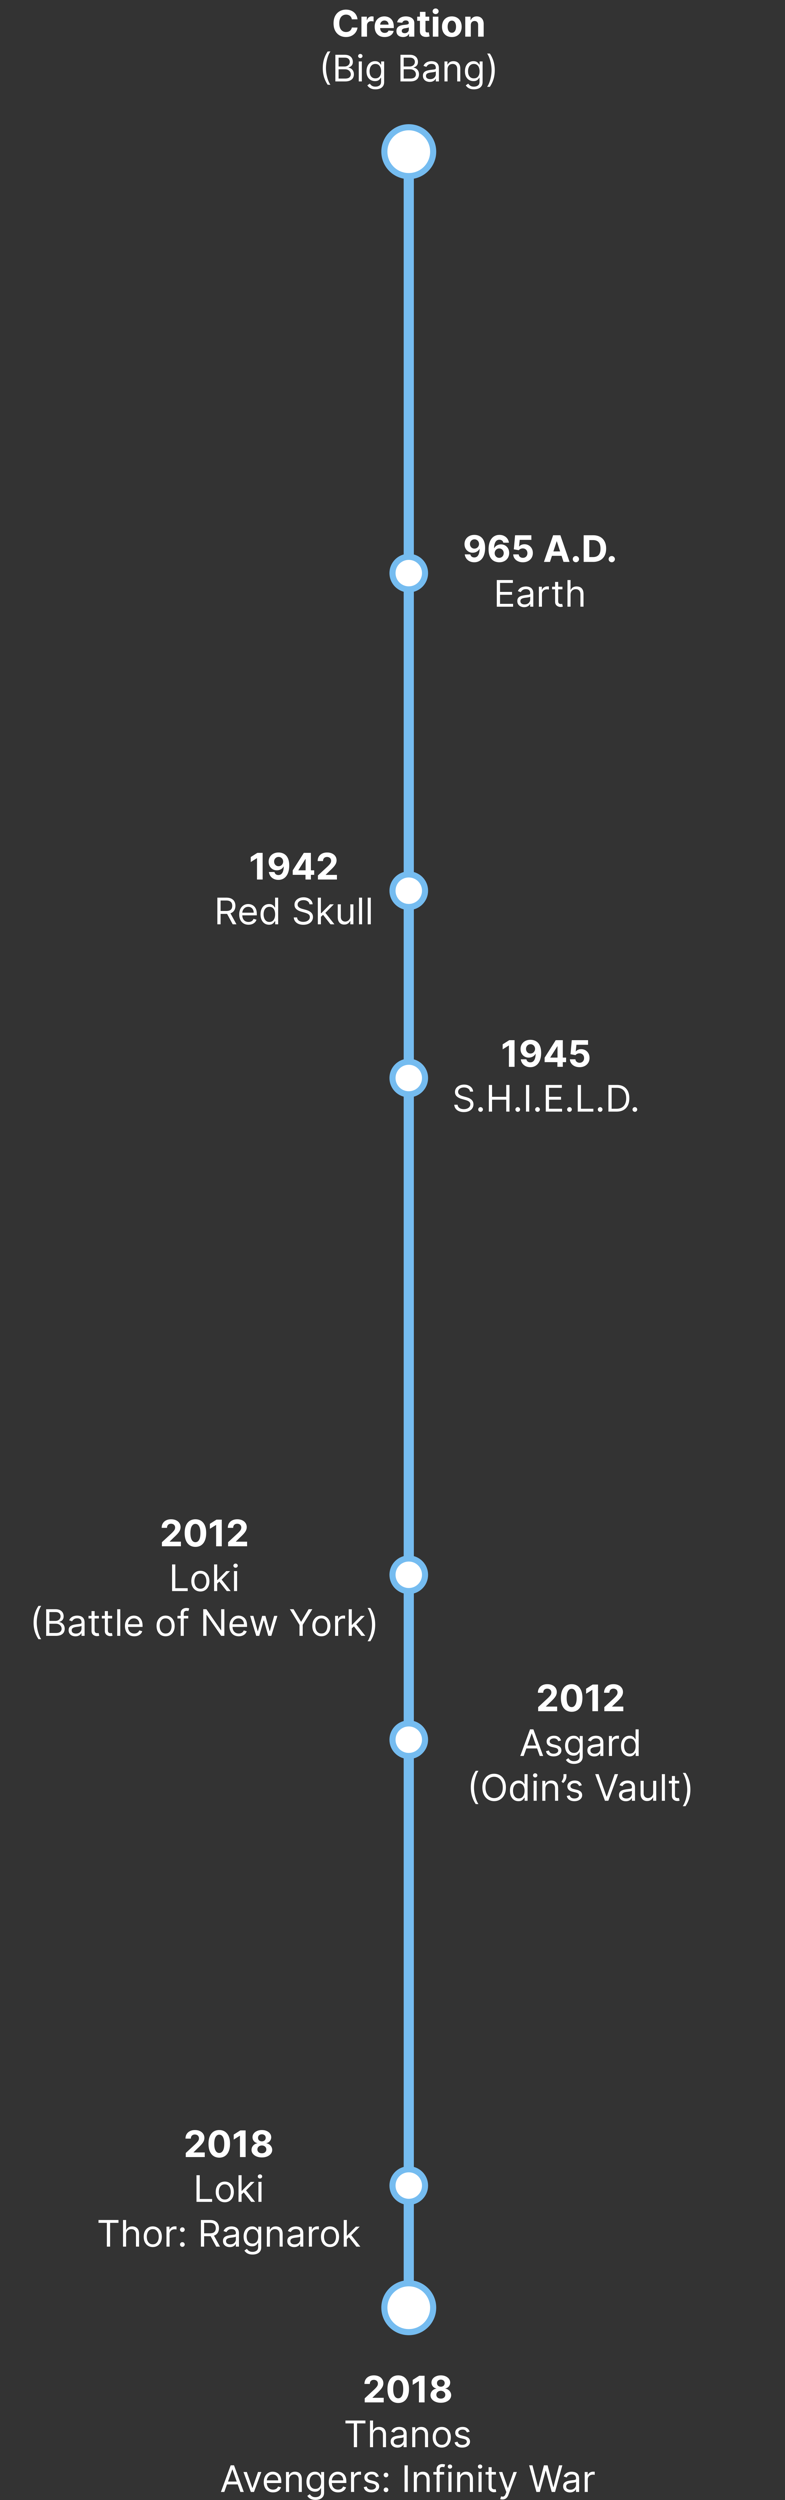 <svg xmlns="http://www.w3.org/2000/svg" width="386" height="1228" fill="none" viewBox="0 0 386 1228">
  <rect x="0" y="0" width="386" height="1228" fill="#333333" stroke="none"/>
  <path fill="#75BCF0" d="M203.5 73.998v1060h-5v-1060z"/>
  <circle cx="201" cy="74.498" r="12" fill="#fff" stroke="#75BCF0" stroke-width="3" transform="rotate(90 201 74.498)"/>
  <circle cx="201" cy="437.498" r="8" fill="#fff" stroke="#75BCF0" stroke-width="3" transform="rotate(90 201 437.498)"/>
  <circle cx="201" cy="529.498" r="8" fill="#fff" stroke="#75BCF0" stroke-width="3" transform="rotate(90 201 529.498)"/>
  <circle cx="201" cy="281.498" r="8" fill="#fff" stroke="#75BCF0" stroke-width="3" transform="rotate(90 201 281.498)"/>
  <circle cx="201" cy="773.499" r="8" fill="#fff" stroke="#75BCF0" stroke-width="3" transform="rotate(90 201 773.499)"/>
  <circle cx="201" cy="1073.5" r="8" fill="#fff" stroke="#75BCF0" stroke-width="3" transform="rotate(90 201 1073.5)"/>
  <circle cx="201" cy="854.499" r="8" fill="#fff" stroke="#75BCF0" stroke-width="3" transform="rotate(90 201 854.499)"/>
  <circle cx="201" cy="1133.5" r="12" fill="#fff" stroke="#75BCF0" stroke-width="3" transform="rotate(90 201 1133.5)"/>
  <path fill="#fff" d="M175.799 9.492h-2.8a2.749 2.749 0 0 0-.313-.965 2.45 2.45 0 0 0-.608-.729 2.666 2.666 0 0 0-.856-.46 3.278 3.278 0 0 0-1.042-.16c-.678 0-1.268.169-1.771.505-.502.333-.892.818-1.169 1.458-.277.635-.416 1.406-.416 2.313 0 .934.139 1.718.416 2.353.281.635.673 1.114 1.176 1.438.503.324 1.084.486 1.745.486.371 0 .714-.05 1.029-.147.319-.098.603-.241.85-.428.247-.192.452-.425.614-.697a2.72 2.72 0 0 0 .345-.933l2.8.012a5.08 5.08 0 0 1-.544 1.739 5.212 5.212 0 0 1-1.157 1.49 5.439 5.439 0 0 1-1.726 1.035c-.664.251-1.416.377-2.256.377-1.168 0-2.212-.264-3.132-.793-.916-.528-1.641-1.293-2.173-2.294-.529-1.002-.793-2.214-.793-3.638 0-1.427.268-2.642.805-3.643s1.266-1.764 2.186-2.288c.921-.529 1.956-.793 3.107-.793.759 0 1.462.107 2.109.32.652.213 1.23.524 1.733.933a4.8 4.8 0 0 1 1.227 1.49c.32.587.524 1.26.614 2.02ZM177.732 18V8.182h2.64v1.713h.102c.179-.61.48-1.07.902-1.38a2.366 2.366 0 0 1 1.457-.474 4.13 4.13 0 0 1 .857.096v2.416a3.555 3.555 0 0 0-.531-.102 4.78 4.78 0 0 0-.62-.045c-.401 0-.759.088-1.074.262a1.93 1.93 0 0 0-.741.716c-.179.307-.269.66-.269 1.061V18h-2.723Zm11.383.192c-1.01 0-1.879-.205-2.608-.614a4.199 4.199 0 0 1-1.675-1.751c-.392-.759-.588-1.656-.588-2.691 0-1.01.196-1.897.588-2.66a4.345 4.345 0 0 1 1.656-1.783c.716-.426 1.555-.639 2.518-.639a5.12 5.12 0 0 1 1.809.313 4.003 4.003 0 0 1 1.47.927c.422.413.75.933.985 1.56.234.622.351 1.35.351 2.186v.748h-8.29V12.1h5.727c0-.392-.085-.74-.256-1.042a1.831 1.831 0 0 0-.709-.71 2.027 2.027 0 0 0-1.042-.261c-.413 0-.78.095-1.1.287a2.018 2.018 0 0 0-.741.76 2.145 2.145 0 0 0-.275 1.056v1.604c0 .486.09.906.269 1.26.183.353.441.626.773.817.332.192.727.288 1.183.288.302 0 .579-.043.831-.128.251-.085.466-.213.645-.383s.315-.38.409-.627l2.519.166a3.435 3.435 0 0 1-.787 1.586c-.392.447-.899.797-1.521 1.048-.618.247-1.332.37-2.141.37Zm9.083-.007c-.627 0-1.185-.108-1.675-.326a2.693 2.693 0 0 1-1.163-.978c-.281-.434-.422-.976-.422-1.623 0-.546.1-1.004.3-1.374.201-.371.473-.67.819-.895a3.965 3.965 0 0 1 1.176-.512 8.937 8.937 0 0 1 1.393-.243 36.46 36.46 0 0 0 1.381-.166c.349-.055.603-.136.76-.243a.534.534 0 0 0 .237-.473v-.038c0-.405-.128-.718-.384-.94-.251-.221-.609-.332-1.073-.332-.49 0-.88.109-1.17.326-.29.213-.482.481-.575.805l-2.519-.204a3.423 3.423 0 0 1 .754-1.547 3.622 3.622 0 0 1 1.451-1.01c.597-.239 1.287-.358 2.071-.358.546 0 1.068.064 1.566.192a4.1 4.1 0 0 1 1.336.594c.392.269.701.614.927 1.036.226.417.339.918.339 1.502V18h-2.582v-1.361h-.077a2.781 2.781 0 0 1-.633.811c-.264.23-.582.412-.952.544a3.94 3.94 0 0 1-1.285.191Zm.78-1.879a2.3 2.3 0 0 0 1.061-.236 1.88 1.88 0 0 0 .722-.652 1.68 1.68 0 0 0 .262-.927v-1.042a1.453 1.453 0 0 1-.351.153 6.349 6.349 0 0 1-.493.122c-.183.034-.366.066-.549.096l-.499.07a3.37 3.37 0 0 0-.837.224 1.33 1.33 0 0 0-.556.415c-.132.17-.198.384-.198.64 0 .37.134.653.402.85.273.191.618.287 1.036.287Zm12.084-8.124v2.045h-5.913V8.182h5.913Zm-4.57-2.352h2.723v9.153c0 .251.038.447.115.588a.632.632 0 0 0 .319.288c.141.055.303.083.486.083.128 0 .256-.01.384-.032l.294-.058.428 2.027a7.76 7.76 0 0 1-.575.147c-.248.06-.548.095-.902.108-.656.026-1.231-.062-1.726-.262a2.41 2.41 0 0 1-1.144-.933c-.272-.422-.407-.955-.402-1.598V5.83ZM212.836 18V8.182h2.723V18h-2.723Zm1.368-11.084c-.405 0-.753-.134-1.042-.403a1.305 1.305 0 0 1-.429-.977c0-.375.143-.697.429-.966a1.468 1.468 0 0 1 1.042-.409c.404 0 .75.137 1.035.41.29.268.435.59.435.965 0 .379-.145.705-.435.977a1.456 1.456 0 0 1-1.035.403Zm7.972 11.276c-.993 0-1.852-.211-2.576-.633a4.33 4.33 0 0 1-1.668-1.777c-.392-.763-.588-1.647-.588-2.653 0-1.014.196-1.9.588-2.659a4.279 4.279 0 0 1 1.668-1.777c.724-.426 1.583-.639 2.576-.639.993 0 1.849.213 2.57.64a4.268 4.268 0 0 1 1.674 1.776c.392.759.588 1.645.588 2.66 0 1.005-.196 1.89-.588 2.652a4.318 4.318 0 0 1-1.674 1.777c-.721.422-1.577.633-2.57.633Zm.013-2.11c.452 0 .829-.128 1.131-.383.303-.26.531-.614.684-1.061.158-.448.237-.957.237-1.528 0-.57-.079-1.08-.237-1.528-.153-.447-.381-.8-.684-1.06-.302-.26-.679-.39-1.131-.39-.456 0-.84.13-1.151.39-.307.26-.539.613-.696 1.06a4.682 4.682 0 0 0-.231 1.528c0 .571.077 1.08.231 1.528.157.447.389.8.696 1.06.311.256.695.384 1.151.384Zm9.313-3.758V18h-2.723V8.182h2.595v1.732h.115a2.745 2.745 0 0 1 1.093-1.355c.512-.337 1.132-.505 1.86-.505.682 0 1.277.15 1.784.447a3.04 3.04 0 0 1 1.182 1.279c.282.55.422 1.206.422 1.969V18h-2.723v-5.766c.004-.6-.149-1.07-.46-1.406-.311-.34-.739-.511-1.285-.511-.366 0-.69.079-.971.236a1.644 1.644 0 0 0-.652.69c-.154.299-.233.659-.237 1.08Zm-72.785 21.13c0-1.61.209-3.091.627-4.442a13.886 13.886 0 0 1 1.802-3.74h1.33a8.2 8.2 0 0 0-.863 1.56 15.336 15.336 0 0 0-.697 2.027c-.2.733-.358 1.491-.473 2.275a16.539 16.539 0 0 0-.166 2.32c0 1.015.098 2.044.294 3.088.196 1.044.46 2.013.793 2.908.332.895.703 1.624 1.112 2.186h-1.33a13.907 13.907 0 0 1-1.802-3.733c-.418-1.355-.627-2.838-.627-4.448Zm6.19 6.546V26.91h4.576c.912 0 1.664.157 2.257.472.592.311 1.033.73 1.323 1.26a3.54 3.54 0 0 1 .434 1.744c0 .563-.1 1.027-.3 1.394a2.335 2.335 0 0 1-.78.87 3.56 3.56 0 0 1-1.042.472v.128c.401.026.804.166 1.208.422.405.256.744.622 1.017 1.1.272.477.409 1.06.409 1.75 0 .657-.149 1.247-.448 1.771-.298.525-.769.94-1.412 1.247-.644.307-1.481.46-2.512.46h-4.73Zm1.585-1.406h3.145c1.035 0 1.77-.2 2.205-.601.439-.405.658-.895.658-1.47 0-.444-.113-.853-.339-1.228a2.442 2.442 0 0 0-.965-.907c-.417-.23-.912-.345-1.483-.345h-3.221v4.55Zm0-5.932h2.94a2.9 2.9 0 0 0 1.291-.281c.388-.188.695-.452.921-.793.23-.34.345-.741.345-1.202 0-.575-.2-1.063-.601-1.463-.401-.405-1.035-.608-1.905-.608h-2.991v4.347ZM176.409 40v-9.818h1.509V40h-1.509Zm.767-11.454c-.294 0-.548-.1-.761-.301a.968.968 0 0 1-.313-.722.97.97 0 0 1 .313-.723c.213-.2.467-.3.761-.3s.546.1.754.3c.213.2.32.441.32.723a.957.957 0 0 1-.32.722c-.208.2-.46.3-.754.3Zm7.468 15.34c-.729 0-1.356-.093-1.88-.28-.524-.184-.961-.427-1.31-.73a4.003 4.003 0 0 1-.825-.958l1.202-.844c.136.179.309.383.518.614.209.234.494.436.856.607.367.174.846.262 1.439.262.792 0 1.446-.192 1.962-.576.516-.383.773-.984.773-1.802v-1.994h-.127a8.08 8.08 0 0 1-.474.664c-.2.26-.49.493-.869.697-.375.2-.882.3-1.521.3-.793 0-1.504-.187-2.135-.562-.626-.375-1.123-.92-1.489-1.636-.363-.716-.544-1.586-.544-2.608 0-1.006.177-1.882.531-2.627.353-.75.846-1.33 1.476-1.739.631-.413 1.36-.62 2.186-.62.64 0 1.147.107 1.522.32.379.208.669.447.869.716.205.264.362.481.473.651h.153v-1.56h1.458v10.1c0 .844-.192 1.53-.575 2.059a3.29 3.29 0 0 1-1.535 1.17c-.639.25-1.35.376-2.134.376Zm-.052-5.395c.606 0 1.117-.138 1.535-.415.417-.277.735-.675.952-1.195.217-.52.326-1.142.326-1.867 0-.707-.107-1.332-.32-1.873-.213-.54-.528-.965-.946-1.272-.417-.306-.933-.46-1.547-.46-.639 0-1.171.162-1.598.486a2.963 2.963 0 0 0-.952 1.304 5.036 5.036 0 0 0-.313 1.815c0 .682.106 1.285.319 1.81.218.519.537.928.959 1.226.426.294.955.442 1.585.442ZM196.916 40V26.91h4.577c.912 0 1.664.157 2.256.472.593.311 1.034.73 1.324 1.26a3.55 3.55 0 0 1 .434 1.744c0 .563-.1 1.027-.3 1.394a2.335 2.335 0 0 1-.78.87c-.32.212-.667.37-1.042.472v.128c.401.026.803.166 1.208.422.405.256.744.622 1.016 1.1.273.477.41 1.06.41 1.75 0 .657-.15 1.247-.448 1.771-.298.525-.769.94-1.413 1.247-.643.307-1.48.46-2.512.46h-4.73Zm1.586-1.406h3.144c1.036 0 1.771-.2 2.206-.601.439-.405.658-.895.658-1.47 0-.444-.113-.853-.339-1.228a2.449 2.449 0 0 0-.965-.907c-.418-.23-.912-.345-1.483-.345h-3.221v4.55Zm0-5.932h2.94a2.9 2.9 0 0 0 1.291-.281 2.25 2.25 0 0 0 .92-.793c.231-.34.346-.741.346-1.202 0-.575-.201-1.063-.601-1.463-.401-.405-1.036-.608-1.905-.608h-2.991v4.347Zm12.806 7.568a3.991 3.991 0 0 1-1.694-.351 2.906 2.906 0 0 1-1.208-1.03c-.298-.451-.447-.997-.447-1.636 0-.562.11-1.018.332-1.368.222-.353.518-.63.888-.83.371-.201.78-.35 1.228-.448.451-.102.905-.184 1.361-.243.597-.077 1.08-.134 1.451-.173.375-.042.648-.113.818-.21.175-.099.262-.27.262-.512v-.051c0-.63-.172-1.12-.517-1.47-.341-.35-.859-.524-1.554-.524-.72 0-1.284.157-1.693.473-.41.315-.697.651-.863 1.01l-1.432-.512c.255-.596.596-1.061 1.023-1.393a3.83 3.83 0 0 1 1.406-.703 5.837 5.837 0 0 1 1.508-.205c.316 0 .678.038 1.087.115.413.072.812.224 1.195.454.388.23.71.577.965 1.042.256.464.384 1.086.384 1.866V40h-1.509v-1.33h-.076a2.67 2.67 0 0 1-.512.684c-.238.243-.556.45-.952.62-.396.17-.88.256-1.451.256Zm.23-1.355c.597 0 1.1-.117 1.509-.352a2.396 2.396 0 0 0 1.252-2.077v-1.38c-.063.076-.204.146-.421.21a7.16 7.16 0 0 1-.742.16 33.292 33.292 0 0 1-1.445.192 5.77 5.77 0 0 0-1.099.25c-.337.11-.609.278-.818.504-.205.222-.307.524-.307.908 0 .524.194.92.582 1.189.392.264.888.396 1.489.396Zm8.532-4.781V40h-1.509v-9.818h1.458v1.534h.128a2.8 2.8 0 0 1 1.048-1.202c.469-.307 1.074-.46 1.815-.46.665 0 1.247.136 1.745.41.499.268.887.677 1.164 1.226.277.546.415 1.236.415 2.071V40h-1.508v-6.136c0-.772-.201-1.372-.601-1.803-.401-.435-.951-.652-1.649-.652-.482 0-.912.105-1.292.313a2.238 2.238 0 0 0-.888.914c-.217.4-.326.887-.326 1.458Zm12.984 9.792c-.729 0-1.355-.093-1.88-.28-.524-.184-.96-.427-1.31-.73a3.975 3.975 0 0 1-.824-.958l1.201-.844c.137.179.309.383.518.614.209.234.494.436.857.607.366.174.845.262 1.438.262.792 0 1.446-.192 1.962-.576.516-.383.774-.984.774-1.802v-1.994h-.128a8.28 8.28 0 0 1-.473.664c-.201.26-.49.493-.87.697-.375.2-.882.3-1.521.3-.793 0-1.504-.187-2.135-.562-.626-.375-1.123-.92-1.489-1.636-.362-.716-.544-1.586-.544-2.608 0-1.006.177-1.882.531-2.627.354-.75.846-1.33 1.477-1.739.63-.413 1.359-.62 2.186-.62.639 0 1.146.107 1.521.32.379.208.669.447.869.716.205.264.362.481.473.651h.154v-1.56h1.457v10.1c0 .844-.192 1.53-.575 2.059a3.28 3.28 0 0 1-1.534 1.17c-.64.25-1.351.376-2.135.376Zm-.051-5.395c.605 0 1.116-.138 1.534-.415.417-.277.735-.675.952-1.195.217-.52.326-1.142.326-1.867 0-.707-.106-1.332-.32-1.873-.213-.54-.528-.965-.946-1.272-.417-.306-.933-.46-1.546-.46-.64 0-1.172.162-1.598.486-.422.324-.74.758-.953 1.304a5.036 5.036 0 0 0-.313 1.815c0 .682.106 1.285.32 1.81.217.519.536.928.958 1.226.426.294.955.442 1.586.442Zm10.278-4.014c0 1.611-.211 3.094-.633 4.45a13.714 13.714 0 0 1-1.796 3.732h-1.33a7.99 7.99 0 0 0 .857-1.56 14.74 14.74 0 0 0 .703-2.02c.2-.737.356-1.497.467-2.281a16.07 16.07 0 0 0 .172-2.32c0-1.015-.098-2.044-.294-3.088a17.793 17.793 0 0 0-.792-2.909c-.333-.894-.703-1.623-1.113-2.186h1.33a13.692 13.692 0 0 1 1.796 3.74c.422 1.35.633 2.832.633 4.442Zm-114.138 384.43v13.091h-2.768v-10.464h-.076l-2.998 1.88v-2.455l3.241-2.052h2.601Zm7.848-.179c.673 0 1.321.113 1.943.339a4.477 4.477 0 0 1 1.675 1.08c.494.495.884 1.151 1.17 1.969.289.814.436 1.813.441 2.998 0 1.112-.126 2.105-.377 2.979-.248.869-.603 1.608-1.068 2.218a4.669 4.669 0 0 1-1.681 1.393c-.656.315-1.389.473-2.199.473-.873 0-1.645-.168-2.314-.505a4.342 4.342 0 0 1-1.617-1.387 4.316 4.316 0 0 1-.735-1.982h2.729c.107.478.331.848.672 1.113.34.26.762.39 1.265.39.852 0 1.5-.371 1.943-1.113.444-.745.667-1.766.672-3.061h-.09a3.13 3.13 0 0 1-.793.99 3.671 3.671 0 0 1-1.144.633c-.426.149-.88.224-1.361.224-.772 0-1.46-.181-2.065-.543a3.91 3.91 0 0 1-1.432-1.496c-.349-.635-.524-1.36-.524-2.173-.004-.878.198-1.66.607-2.346a4.287 4.287 0 0 1 1.713-1.611c.738-.392 1.594-.586 2.57-.582Zm.019 2.173c-.43 0-.814.103-1.15.307-.333.205-.597.48-.793.825a2.293 2.293 0 0 0-.281 1.157c0 .43.094.818.281 1.163.192.341.452.614.78.818.332.201.712.301 1.138.301a2.198 2.198 0 0 0 1.598-.671c.204-.213.364-.458.479-.735.115-.277.173-.572.173-.883a2.37 2.37 0 0 0-.294-1.137 2.235 2.235 0 0 0-.793-.831 2.115 2.115 0 0 0-1.138-.314Zm6.929 8.796v-2.18l5.465-8.61h1.88v3.017h-1.113l-3.445 5.453v.102h7.766v2.218h-10.553Zm6.284 2.301v-2.966l.051-.965v-9.16h2.595v13.091h-2.646Zm6.114 0v-1.994l4.659-4.315c.397-.383.729-.729.998-1.035.272-.307.479-.608.62-.902.14-.298.211-.62.211-.965 0-.383-.088-.714-.263-.991a1.716 1.716 0 0 0-.715-.645 2.24 2.24 0 0 0-1.03-.23c-.4 0-.75.081-1.048.243a1.671 1.671 0 0 0-.69.696c-.162.303-.243.663-.243 1.081h-2.627c0-.857.194-1.601.581-2.231a3.888 3.888 0 0 1 1.63-1.464c.699-.345 1.505-.518 2.417-.518.937 0 1.753.166 2.448.499.699.328 1.242.784 1.63 1.368.388.583.581 1.252.581 2.007 0 .494-.098.982-.294 1.464-.191.481-.534 1.016-1.029 1.604-.494.584-1.191 1.285-2.09 2.103l-1.911 1.873v.089h5.497v2.263h-9.332Zm-49.451 22v-13.091h4.423c1.023 0 1.863.175 2.519.524.656.345 1.142.821 1.457 1.426.316.605.473 1.293.473 2.064 0 .772-.157 1.456-.473 2.052-.315.597-.799 1.066-1.451 1.406-.652.337-1.485.505-2.499.505h-3.58v-1.431h3.529c.699 0 1.261-.103 1.687-.307.431-.205.742-.495.934-.87.196-.379.294-.831.294-1.355s-.098-.982-.294-1.374c-.196-.392-.51-.695-.94-.908-.43-.217-.999-.326-1.707-.326h-2.787v11.685h-1.585Zm6.162-5.881 3.222 5.881h-1.841l-3.171-5.881h1.79Zm9.158 6.086c-.946 0-1.762-.209-2.448-.627a4.207 4.207 0 0 1-1.579-1.764c-.366-.759-.549-1.641-.549-2.646 0-1.006.183-1.892.549-2.659.371-.772.887-1.373 1.547-1.803.665-.435 1.44-.652 2.327-.652.511 0 1.016.085 1.515.256.498.17.952.447 1.361.831.409.379.735.882.978 1.508.243.627.365 1.398.365 2.314v.639h-7.569v-1.304h6.035c0-.554-.111-1.048-.333-1.483a2.508 2.508 0 0 0-.933-1.029c-.401-.251-.874-.377-1.419-.377-.601 0-1.121.149-1.56.448a2.942 2.942 0 0 0-1.003 1.15c-.235.473-.352.98-.352 1.521v.87c0 .741.128 1.37.384 1.885.26.512.62.902 1.08 1.17.46.264.995.396 1.604.396.397 0 .755-.055 1.074-.166a2.29 2.29 0 0 0 .837-.511c.235-.23.416-.516.544-.857l1.457.409a3.224 3.224 0 0 1-.773 1.304c-.362.371-.81.661-1.343.87-.532.204-1.131.307-1.796.307Zm10.068 0c-.818 0-1.541-.207-2.167-.62-.627-.418-1.117-1.006-1.47-1.765-.354-.762-.531-1.664-.531-2.703 0-1.032.177-1.927.531-2.685.353-.759.846-1.345 1.476-1.758.631-.413 1.36-.62 2.186-.62.64 0 1.144.107 1.515.32.375.208.661.447.857.716.2.264.356.481.466.652h.128v-4.833h1.509v13.091h-1.458v-1.508h-.179c-.11.179-.268.404-.473.677-.204.269-.496.509-.875.722-.38.209-.885.314-1.515.314Zm.204-1.356c.605 0 1.117-.157 1.534-.473.418-.319.735-.76.953-1.323.217-.566.326-1.221.326-1.962 0-.733-.107-1.374-.32-1.924-.213-.554-.528-.984-.946-1.291-.417-.311-.933-.467-1.547-.467-.639 0-1.172.164-1.598.492-.422.324-.739.765-.952 1.323-.209.554-.313 1.177-.313 1.867 0 .699.106 1.334.319 1.905.218.567.537 1.018.959 1.355.426.332.955.498 1.585.498Zm19.694-8.667a2.009 2.009 0 0 0-.933-1.509c-.546-.358-1.215-.537-2.007-.537-.58 0-1.087.094-1.521.282-.431.187-.768.445-1.01.773a1.852 1.852 0 0 0-.358 1.119c0 .349.083.65.249.901.17.247.388.454.652.62.264.162.541.296.831.403.29.102.556.185.799.249l1.329.358c.341.089.721.213 1.138.371a5.24 5.24 0 0 1 1.208.645c.388.269.708.614.959 1.036.252.422.377.939.377 1.553 0 .707-.185 1.347-.556 1.918-.366.571-.903 1.025-1.611 1.361-.703.337-1.557.505-2.563.505-.937 0-1.749-.151-2.435-.454-.682-.302-1.219-.724-1.611-1.265-.388-.541-.607-1.17-.658-1.886h1.636c.043.494.209.903.499 1.227.294.32.664.559 1.112.716.451.154.937.23 1.457.23.605 0 1.149-.098 1.63-.294.482-.2.863-.477 1.144-.831.282-.358.422-.775.422-1.252 0-.435-.121-.789-.364-1.062a2.68 2.68 0 0 0-.959-.664c-.396-.171-.825-.32-1.285-.448l-1.611-.46c-1.022-.294-1.832-.714-2.429-1.259-.596-.546-.894-1.259-.894-2.142 0-.733.198-1.372.594-1.917.401-.55.937-.976 1.611-1.279.677-.306 1.434-.46 2.269-.46.844 0 1.594.151 2.25.454.656.298 1.176.707 1.56 1.227.387.52.592 1.11.613 1.771h-1.534Zm5.521 6.239-.025-1.867h.307l4.295-4.372h1.866l-4.576 4.628h-.128l-1.739 1.611Zm-1.406 3.579v-13.091h1.509v13.091h-1.509Zm6.239 0-3.836-4.858 1.074-1.048 4.679 5.906h-1.917Zm9.74-4.014v-5.804h1.508v9.818h-1.508v-1.662h-.103c-.23.499-.588.923-1.074 1.272-.485.345-1.099.518-1.84.518-.614 0-1.16-.134-1.637-.403-.477-.273-.852-.682-1.125-1.227-.273-.55-.409-1.242-.409-2.077v-6.239h1.509v6.136c0 .716.2 1.287.6 1.713.405.426.921.64 1.547.64.375 0 .757-.096 1.144-.288.393-.192.721-.486.985-.882.268-.397.403-.902.403-1.515Zm5.78-9.077v13.091h-1.509v-13.091h1.509Zm4.271 0v13.091h-1.508v-13.091h1.508Zm70.694 70v13.091h-2.767v-10.464h-.077l-2.998 1.88v-2.455l3.241-2.052h2.601Zm7.848-.179c.674 0 1.321.113 1.943.339a4.477 4.477 0 0 1 1.675 1.08c.494.495.884 1.151 1.17 1.969.29.814.437 1.813.441 2.998 0 1.112-.126 2.105-.377 2.979-.247.869-.603 1.608-1.068 2.218a4.669 4.669 0 0 1-1.681 1.393c-.656.315-1.389.473-2.199.473-.873 0-1.645-.168-2.314-.505a4.342 4.342 0 0 1-1.617-1.387 4.316 4.316 0 0 1-.735-1.982h2.73c.106.478.33.848.671 1.113.341.26.763.39 1.265.39.853 0 1.5-.371 1.944-1.113.443-.745.666-1.766.671-3.061h-.09a3.14 3.14 0 0 1-.792.99 3.687 3.687 0 0 1-1.145.633c-.426.149-.88.224-1.361.224-.771 0-1.46-.181-2.065-.543a3.91 3.91 0 0 1-1.432-1.496c-.349-.635-.524-1.36-.524-2.173-.004-.878.198-1.66.608-2.346a4.28 4.28 0 0 1 1.713-1.611c.737-.392 1.593-.586 2.569-.582Zm.019 2.173c-.43 0-.814.103-1.15.307-.333.205-.597.48-.793.825a2.293 2.293 0 0 0-.281 1.157c0 .43.094.818.281 1.163.192.341.452.614.78.818.332.201.712.301 1.138.301a2.195 2.195 0 0 0 1.598-.671c.204-.213.364-.458.479-.735a2.347 2.347 0 0 0-.121-2.02 2.235 2.235 0 0 0-.793-.831 2.112 2.112 0 0 0-1.138-.314Zm6.929 8.796v-2.18l5.466-8.61h1.879v3.017h-1.112l-3.446 5.453v.102h7.767v2.218h-10.554Zm6.284 2.301v-2.966l.051-.965v-9.16h2.595v13.091h-2.646Zm10.895.179c-.903 0-1.709-.166-2.416-.499-.703-.332-1.262-.79-1.675-1.374a3.533 3.533 0 0 1-.645-2.007h2.684c.03.507.243.918.639 1.234.397.315.868.473 1.413.473.435 0 .818-.096 1.151-.288.336-.196.598-.467.786-.812.192-.349.287-.75.287-1.201 0-.461-.098-.865-.294-1.215a2.075 2.075 0 0 0-.799-.818 2.357 2.357 0 0 0-1.169-.301 2.77 2.77 0 0 0-1.119.237 2.019 2.019 0 0 0-.837.646l-2.461-.441.62-6.904h8.003v2.263h-5.721l-.339 3.279h.077c.23-.324.577-.592 1.042-.805.464-.213.984-.32 1.559-.32.789 0 1.492.185 2.11.556.618.371 1.105.88 1.463 1.528.358.643.535 1.385.531 2.224.004.882-.2 1.666-.614 2.353a4.33 4.33 0 0 1-1.719 1.61c-.733.388-1.585.582-2.557.582Zm-53.893 12.003a2.009 2.009 0 0 0-.933-1.509c-.546-.358-1.215-.537-2.007-.537-.58 0-1.087.094-1.522.282-.43.187-.767.445-1.01.773a1.857 1.857 0 0 0-.357 1.119c0 .349.083.65.249.901.17.247.388.454.652.62.264.162.541.296.831.403.29.102.556.185.799.249l1.329.358c.341.089.72.213 1.138.371a5.24 5.24 0 0 1 1.208.645c.388.269.708.614.959 1.036.251.422.377.939.377 1.553 0 .707-.185 1.347-.556 1.918-.366.571-.903 1.025-1.611 1.361-.703.337-1.557.505-2.563.505-.937 0-1.749-.151-2.435-.454-.682-.302-1.219-.724-1.611-1.265-.388-.541-.607-1.17-.659-1.886h1.637c.042.494.209.903.498 1.227.294.32.665.559 1.113.716.451.154.937.23 1.457.23.605 0 1.148-.098 1.63-.294.482-.2.863-.477 1.144-.831.281-.358.422-.775.422-1.252 0-.435-.121-.789-.364-1.062a2.68 2.68 0 0 0-.959-.664c-.396-.171-.825-.32-1.285-.448l-1.611-.46c-1.022-.294-1.832-.714-2.429-1.259-.596-.546-.895-1.259-.895-2.142 0-.733.199-1.372.595-1.917.4-.55.937-.976 1.611-1.279.677-.306 1.434-.46 2.269-.46.844 0 1.594.151 2.25.454.656.298 1.176.707 1.56 1.227.387.52.592 1.11.613 1.771h-1.534Zm5.214 9.92c-.315 0-.586-.113-.811-.338a1.108 1.108 0 0 1-.339-.812c0-.316.113-.586.339-.812.225-.226.496-.339.811-.339.316 0 .586.113.812.339.226.226.339.496.339.812 0 .209-.053.4-.16.575a1.198 1.198 0 0 1-.415.422 1.103 1.103 0 0 1-.576.153Zm4.063-.102v-13.091h1.585v5.83h6.98v-5.83h1.585v13.091h-1.585v-5.855h-6.98v5.855h-1.585Zm14.219.102a1.11 1.11 0 0 1-.812-.338 1.108 1.108 0 0 1-.339-.812c0-.316.113-.586.339-.812.226-.226.496-.339.812-.339.315 0 .586.113.811.339.226.226.339.496.339.812 0 .209-.053.4-.16.575a1.19 1.19 0 0 1-.415.422 1.1 1.1 0 0 1-.575.153Zm5.647-13.193v13.091h-1.585v-13.091h1.585Zm4.073 13.193c-.315 0-.586-.113-.811-.338a1.108 1.108 0 0 1-.339-.812c0-.316.113-.586.339-.812.225-.226.496-.339.811-.339.316 0 .586.113.812.339.226.226.339.496.339.812 0 .209-.053.4-.16.575a1.198 1.198 0 0 1-.415.422 1.103 1.103 0 0 1-.576.153Zm4.062-.102v-13.091h7.901v1.406h-6.315v4.424h5.906v1.406h-5.906v4.449h6.417v1.406h-8.003Zm11.653.102c-.315 0-.586-.113-.812-.338a1.111 1.111 0 0 1-.338-.812c0-.316.113-.586.338-.812.226-.226.497-.339.812-.339.316 0 .586.113.812.339.226.226.339.496.339.812 0 .209-.054.4-.16.575a1.192 1.192 0 0 1-.416.422c-.17.102-.362.153-.575.153Zm4.062-.102v-13.091h1.586v11.685h6.085v1.406h-7.671Zm11.02.102c-.315 0-.586-.113-.812-.338a1.111 1.111 0 0 1-.338-.812c0-.316.113-.586.338-.812.226-.226.497-.339.812-.339.316 0 .586.113.812.339.226.226.339.496.339.812 0 .209-.053.4-.16.575a1.192 1.192 0 0 1-.416.422c-.17.102-.362.153-.575.153Zm8.102-.102h-4.04v-13.091h4.219c1.27 0 2.357.262 3.26.786.903.52 1.596 1.268 2.077 2.244.482.972.723 2.135.723 3.49 0 1.364-.243 2.538-.729 3.522a5.197 5.197 0 0 1-2.122 2.263c-.929.524-2.058.786-3.388.786Zm-2.454-1.406h2.352c1.082 0 1.979-.209 2.691-.627a3.86 3.86 0 0 0 1.592-1.783c.349-.771.524-1.69.524-2.755 0-1.057-.173-1.967-.518-2.729-.345-.767-.861-1.355-1.547-1.765-.686-.413-1.54-.62-2.563-.62h-2.531v10.279Zm11.421 1.508a1.11 1.11 0 0 1-.812-.338 1.108 1.108 0 0 1-.339-.812c0-.316.113-.586.339-.812.226-.226.496-.339.812-.339.315 0 .586.113.811.339.226.226.339.496.339.812 0 .209-.053.4-.16.575a1.19 1.19 0 0 1-.415.422 1.1 1.1 0 0 1-.575.153Zm-78.872-283.372c.673 0 1.321.113 1.943.339a4.48 4.48 0 0 1 1.674 1.08c.495.495.885 1.151 1.17 1.969.29.814.437 1.813.441 2.998 0 1.112-.125 2.105-.377 2.979-.247.869-.603 1.608-1.067 2.218a4.667 4.667 0 0 1-1.681 1.393c-.657.316-1.39.473-2.199.473-.874 0-1.645-.168-2.314-.505a4.342 4.342 0 0 1-1.617-1.387 4.312 4.312 0 0 1-.735-1.981h2.729c.106.477.33.848.671 1.112.341.26.763.39 1.266.39.852 0 1.5-.371 1.943-1.112.443-.746.667-1.767.671-3.062h-.089a3.147 3.147 0 0 1-.793.991 3.7 3.7 0 0 1-1.144.632 4.07 4.07 0 0 1-1.362.224c-.771 0-1.459-.181-2.064-.543a3.895 3.895 0 0 1-1.432-1.496c-.35-.635-.524-1.359-.524-2.173-.005-.878.198-1.66.607-2.346a4.28 4.28 0 0 1 1.713-1.611c.737-.392 1.594-.586 2.57-.582Zm.019 2.174c-.431 0-.814.102-1.151.307a2.26 2.26 0 0 0-.792.824 2.294 2.294 0 0 0-.282 1.157c0 .43.094.818.282 1.163.191.341.451.614.779.819.333.2.712.3 1.138.3a2.2 2.2 0 0 0 1.598-.671c.205-.213.365-.458.48-.735a2.348 2.348 0 0 0-.122-2.02 2.255 2.255 0 0 0-.792-.831 2.114 2.114 0 0 0-1.138-.313Zm12.151 11.275a5.906 5.906 0 0 1-1.95-.339 4.422 4.422 0 0 1-1.674-1.08c-.495-.498-.887-1.159-1.176-1.981-.286-.823-.429-1.833-.429-3.03.005-1.1.13-2.082.377-2.947.252-.869.61-1.606 1.074-2.212a4.697 4.697 0 0 1 1.681-1.38c.652-.32 1.383-.48 2.193-.48.874 0 1.645.171 2.314.512a4.261 4.261 0 0 1 1.611 1.374c.409.58.656 1.229.741 1.95h-2.729c-.107-.456-.331-.814-.671-1.074-.341-.26-.763-.39-1.266-.39-.852 0-1.5.371-1.943 1.112-.439.742-.663 1.749-.671 3.024h.089c.196-.388.46-.719.793-.991a3.612 3.612 0 0 1 1.144-.633c.43-.149.884-.224 1.361-.224.776 0 1.466.183 2.071.55a3.895 3.895 0 0 1 1.432 1.496c.35.635.524 1.361.524 2.179 0 .887-.206 1.675-.62 2.365a4.294 4.294 0 0 1-1.719 1.624c-.733.388-1.585.58-2.557.575Zm-.013-2.173a2.154 2.154 0 0 0 1.937-1.138c.192-.349.288-.741.288-1.176 0-.435-.096-.825-.288-1.17a2.152 2.152 0 0 0-.78-.824 2.12 2.12 0 0 0-1.138-.307c-.319 0-.615.06-.888.179a2.226 2.226 0 0 0-.71.498c-.2.214-.358.461-.473.742a2.292 2.292 0 0 0-.172.888c0 .422.096.808.287 1.157.196.35.461.629.793.838.337.209.718.313 1.144.313Zm11.653 2.173c-.903 0-1.709-.166-2.416-.498-.703-.333-1.262-.791-1.675-1.375a3.529 3.529 0 0 1-.646-2.007h2.685c.03.507.243.919.639 1.234.397.315.868.473 1.413.473.435 0 .818-.096 1.151-.288.336-.196.598-.466.786-.811.192-.35.287-.75.287-1.202 0-.46-.098-.865-.294-1.215a2.075 2.075 0 0 0-.799-.818 2.346 2.346 0 0 0-1.169-.3c-.384 0-.757.079-1.119.236a2.019 2.019 0 0 0-.837.646l-2.461-.441.62-6.904h8.003v2.263h-5.721l-.339 3.279h.077c.23-.324.577-.592 1.042-.805.464-.213.984-.32 1.559-.32.789 0 1.492.186 2.11.556a4.01 4.01 0 0 1 1.463 1.528c.358.644.535 1.385.531 2.225.004.882-.2 1.666-.614 2.352a4.325 4.325 0 0 1-1.719 1.611c-.733.387-1.585.581-2.557.581Zm13.319-.179h-2.966l4.52-13.091h3.566l4.513 13.091h-2.966l-3.279-10.099h-.102l-3.286 10.099Zm-.185-5.145h7.006v2.16h-7.006v-2.16Zm12.934 5.311c-.422 0-.784-.149-1.086-.447a1.492 1.492 0 0 1-.448-1.087c0-.417.149-.775.448-1.073a1.488 1.488 0 0 1 1.086-.448c.409 0 .767.149 1.074.448.307.298.46.656.46 1.073 0 .282-.072.539-.217.774-.141.23-.326.415-.556.556-.23.136-.484.204-.761.204Zm8.462-.166h-4.641v-13.091h4.679c1.317 0 2.45.262 3.401.787a5.295 5.295 0 0 1 2.192 2.243c.516.976.774 2.144.774 3.503 0 1.364-.258 2.536-.774 3.516a5.31 5.31 0 0 1-2.205 2.256c-.955.524-2.097.786-3.426.786Zm-1.873-2.371h1.758c.818 0 1.506-.145 2.064-.435.563-.294.985-.748 1.266-1.361.285-.618.428-1.415.428-2.391 0-.967-.143-1.758-.428-2.371-.281-.614-.701-1.066-1.259-1.356-.558-.289-1.247-.434-2.065-.434h-1.764v8.348Zm11.042 2.537c-.422 0-.784-.149-1.086-.447a1.492 1.492 0 0 1-.448-1.087c0-.417.149-.775.448-1.073a1.488 1.488 0 0 1 1.086-.448c.409 0 .767.149 1.074.448.307.298.46.656.46 1.073 0 .282-.072.539-.217.774-.141.23-.326.415-.556.556-.23.136-.484.204-.761.204Zm-56.525 21.834v-13.091h7.9v1.407h-6.315v4.423h5.906v1.406h-5.906v4.449h6.417v1.406h-8.002Zm13.442.23a3.996 3.996 0 0 1-1.694-.351 2.911 2.911 0 0 1-1.208-1.029c-.298-.452-.447-.997-.447-1.637 0-.562.11-1.018.332-1.368.222-.353.518-.63.888-.831.371-.2.78-.349 1.228-.447.451-.102.905-.183 1.361-.243.597-.077 1.08-.134 1.451-.172.375-.043.648-.113.818-.211.175-.098.262-.269.262-.512v-.051c0-.631-.172-1.121-.517-1.47-.341-.349-.859-.524-1.554-.524-.72 0-1.284.157-1.693.473-.41.315-.697.652-.863 1.01l-1.432-.512c.255-.596.596-1.061 1.023-1.393.43-.337.899-.571 1.406-.703a5.808 5.808 0 0 1 1.508-.205c.316 0 .678.039 1.087.115.413.073.812.224 1.195.454.388.23.71.578.965 1.042.256.465.384 1.087.384 1.867v6.468h-1.509v-1.329h-.076a2.671 2.671 0 0 1-.512.684c-.238.243-.556.449-.952.62-.396.17-.88.255-1.451.255Zm.23-1.355c.597 0 1.1-.117 1.509-.351a2.4 2.4 0 0 0 .933-.908c.213-.371.319-.761.319-1.17v-1.38c-.063.076-.204.147-.421.211a7.363 7.363 0 0 1-.742.159c-.277.043-.547.081-.812.115-.26.03-.471.056-.632.077a5.748 5.748 0 0 0-1.1.249c-.337.111-.609.28-.818.505-.205.222-.307.525-.307.908 0 .524.194.921.582 1.189.392.264.888.396 1.489.396Zm7.023 1.125v-9.818h1.458v1.483h.102c.179-.486.503-.88.972-1.182a2.854 2.854 0 0 1 1.585-.454c.111 0 .249.002.415.006.167.004.292.011.377.019v1.534a4.67 4.67 0 0 0-.351-.057 3.445 3.445 0 0 0-.569-.045c-.477 0-.903.1-1.278.301a2.267 2.267 0 0 0-.883.818 2.203 2.203 0 0 0-.319 1.182v6.213h-1.509Zm11.583-9.818v1.279h-5.088v-1.279h5.088Zm-3.605-2.352h1.508v9.358c0 .426.062.746.186.959a.955.955 0 0 0 .485.421c.201.069.412.103.633.103.166 0 .303-.009.409-.026l.256-.051.307 1.355a2.95 2.95 0 0 1-.429.115 3.122 3.122 0 0 1-.696.064c-.426 0-.844-.091-1.253-.275a2.482 2.482 0 0 1-1.01-.837c-.264-.375-.396-.848-.396-1.419v-9.767Zm7.593 6.264v5.906h-1.508v-13.091h1.508v4.807h.128c.23-.507.576-.91 1.036-1.208.464-.302 1.082-.454 1.853-.454.669 0 1.255.135 1.758.403.503.264.893.671 1.17 1.221.281.545.422 1.24.422 2.084v6.238h-1.509v-6.136c0-.78-.202-1.383-.607-1.809-.4-.43-.957-.646-1.668-.646-.495 0-.938.105-1.33.314a2.28 2.28 0 0 0-.92.914c-.222.4-.333.886-.333 1.457ZM79.624 759.499v-1.995l4.66-4.314c.396-.384.728-.729.997-1.036.272-.307.48-.607.62-.901.14-.298.21-.62.21-.965 0-.384-.087-.714-.261-.991a1.723 1.723 0 0 0-.716-.646 2.249 2.249 0 0 0-1.03-.23c-.4 0-.75.081-1.048.243a1.672 1.672 0 0 0-.69.697c-.162.302-.243.662-.243 1.08h-2.627c0-.857.194-1.6.582-2.231a3.895 3.895 0 0 1 1.63-1.464c.698-.345 1.504-.517 2.416-.517.937 0 1.753.166 2.448.498.699.328 1.242.784 1.63 1.368.388.584.582 1.253.582 2.007 0 .495-.099.982-.294 1.464-.192.482-.535 1.016-1.03 1.604-.494.584-1.19 1.285-2.09 2.103l-1.911 1.873v.09h5.497v2.263h-9.332Zm16.47.287c-1.099-.004-2.045-.275-2.838-.812-.788-.537-1.395-1.314-1.821-2.333-.422-1.018-.631-2.243-.627-3.675 0-1.428.211-2.644.633-3.65.426-1.006 1.033-1.771 1.822-2.295.792-.528 1.736-.792 2.831-.792 1.096 0 2.037.264 2.826.792.792.529 1.402 1.296 1.828 2.301.426 1.002.637 2.216.633 3.644 0 1.436-.213 2.663-.64 3.682-.421 1.018-1.027 1.796-1.815 2.333-.788.537-1.732.805-2.832.805Zm0-2.295c.75 0 1.35-.377 1.797-1.131.447-.754.669-1.886.664-3.394 0-.993-.102-1.82-.306-2.48-.2-.661-.486-1.157-.857-1.49a1.87 1.87 0 0 0-1.298-.498c-.745 0-1.342.373-1.79 1.118-.447.746-.673 1.863-.677 3.35 0 1.006.1 1.845.3 2.518.205.669.493 1.172.863 1.509.371.332.806.498 1.304.498Zm12.955-11.083v13.091h-2.767v-10.464h-.077l-2.998 1.879v-2.455l3.241-2.051h2.601Zm3.112 13.091v-1.995l4.66-4.314c.396-.384.728-.729.997-1.036.272-.307.479-.607.62-.901.14-.298.211-.62.211-.965 0-.384-.088-.714-.262-.991a1.727 1.727 0 0 0-.716-.646 2.251 2.251 0 0 0-1.029-.23c-.401 0-.75.081-1.049.243a1.674 1.674 0 0 0-.69.697c-.162.302-.243.662-.243 1.08h-2.627c0-.857.194-1.6.582-2.231a3.89 3.89 0 0 1 1.63-1.464c.698-.345 1.504-.517 2.416-.517.937 0 1.753.166 2.448.498.699.328 1.242.784 1.63 1.368.388.584.582 1.253.582 2.007 0 .495-.098.982-.294 1.464-.192.482-.535 1.016-1.03 1.604-.494.584-1.191 1.285-2.09 2.103l-1.911 1.873v.09h5.497v2.263h-9.332Zm-27.54 22v-13.091h1.586v11.684h6.085v1.407h-7.67Zm13.91.204c-.887 0-1.665-.211-2.334-.633-.664-.422-1.184-1.012-1.56-1.77-.37-.759-.555-1.645-.555-2.659 0-1.023.185-1.916.556-2.679.375-.762.895-1.355 1.56-1.777.669-.422 1.446-.632 2.333-.632.886 0 1.662.21 2.326.632.669.422 1.189 1.015 1.56 1.777.375.763.562 1.656.562 2.679 0 1.014-.187 1.9-.562 2.659-.371.758-.891 1.348-1.56 1.77-.664.422-1.44.633-2.326.633Zm0-1.355c.673 0 1.227-.173 1.662-.518.434-.345.756-.799.965-1.361a5.21 5.21 0 0 0 .313-1.828c0-.657-.104-1.268-.313-1.835a3.094 3.094 0 0 0-.965-1.374c-.435-.35-.99-.524-1.662-.524-.674 0-1.228.174-1.662.524a3.088 3.088 0 0 0-.966 1.374 5.267 5.267 0 0 0-.313 1.835c0 .656.105 1.265.313 1.828a3.06 3.06 0 0 0 .966 1.361c.434.345.988.518 1.662.518Zm8.157-2.429-.025-1.866h.307l4.295-4.373h1.867l-4.577 4.628h-.128l-1.739 1.611Zm-1.406 3.58v-13.091h1.509v13.091h-1.509Zm6.239 0-3.835-4.858 1.073-1.049 4.679 5.907h-1.917Zm3.552 0v-9.819h1.509v9.819h-1.509Zm.767-11.455c-.294 0-.547-.1-.76-.3a.967.967 0 0 1-.314-.723c0-.281.105-.522.314-.722.213-.2.466-.3.76-.3s.546.1.754.3c.214.2.32.441.32.722a.955.955 0 0 1-.32.723c-.208.2-.46.3-.754.3Zm-99.327 26.909c0-1.611.21-3.092.627-4.442a13.85 13.85 0 0 1 1.802-3.74h1.33a8.236 8.236 0 0 0-.863 1.56 15.237 15.237 0 0 0-.697 2.026 19.2 19.2 0 0 0-.473 2.276c-.11.784-.166 1.557-.166 2.32 0 1.014.098 2.043.294 3.087.196 1.044.46 2.014.793 2.909.332.895.703 1.623 1.112 2.186h-1.33a13.88 13.88 0 0 1-1.802-3.733c-.418-1.355-.627-2.838-.627-4.449Zm6.19 6.546v-13.091h4.576c.912 0 1.664.157 2.257.473.592.311 1.033.73 1.323 1.259.29.524.434 1.106.434 1.745 0 .562-.1 1.027-.3 1.393a2.334 2.334 0 0 1-.78.87 3.57 3.57 0 0 1-1.042.473v.128c.4.025.804.166 1.208.421.405.256.744.623 1.017 1.1.272.477.409 1.061.409 1.751 0 .657-.15 1.247-.448 1.771-.298.524-.769.939-1.412 1.246-.644.307-1.481.461-2.512.461h-4.73Zm1.585-1.407h3.145c1.035 0 1.77-.2 2.205-.601.439-.404.658-.894.658-1.47 0-.443-.113-.852-.338-1.227a2.455 2.455 0 0 0-.966-.908c-.417-.23-.912-.345-1.483-.345h-3.221v4.551Zm0-5.932h2.94c.477 0 .908-.093 1.291-.281.388-.187.695-.451.92-.792a2.1 2.1 0 0 0 .346-1.202c0-.575-.2-1.063-.6-1.464-.401-.405-1.036-.607-1.906-.607h-2.991v4.346Zm12.806 7.569a3.996 3.996 0 0 1-1.694-.352 2.913 2.913 0 0 1-1.208-1.029c-.298-.452-.447-.997-.447-1.636 0-.563.11-1.019.332-1.368.222-.354.518-.631.889-.831.37-.201.78-.35 1.227-.448a15.16 15.16 0 0 1 1.361-.243c.597-.076 1.08-.134 1.451-.172.375-.043.648-.113.819-.211.174-.098.262-.269.262-.511v-.052c0-.63-.173-1.12-.518-1.47-.341-.349-.859-.524-1.553-.524-.72 0-1.285.158-1.694.473-.41.315-.697.652-.863 1.01l-1.432-.511c.256-.597.597-1.061 1.023-1.394.43-.336.899-.571 1.406-.703a5.853 5.853 0 0 1 1.509-.204c.315 0 .677.038 1.086.115a3.47 3.47 0 0 1 1.196.453c.387.231.709.578.965 1.042.255.465.383 1.087.383 1.867v6.469h-1.508v-1.33h-.077a2.658 2.658 0 0 1-.511.684c-.239.243-.556.45-.953.62-.396.17-.88.256-1.45.256Zm.23-1.355c.597 0 1.1-.118 1.509-.352a2.39 2.39 0 0 0 .933-.908c.213-.37.32-.76.32-1.169v-1.381c-.064.077-.205.147-.422.211-.213.059-.46.113-.742.16-.277.042-.547.081-.811.115-.26.03-.471.055-.633.076a5.833 5.833 0 0 0-1.1.25c-.336.11-.61.279-.818.505-.204.221-.307.524-.307.907 0 .524.194.921.582 1.189.392.264.889.397 1.49.397Zm11.294-8.694v1.279h-5.089v-1.279h5.088Zm-3.606-2.352h1.509v9.358c0 .426.062.746.185.959.128.209.29.349.486.422.2.068.411.102.633.102.166 0 .302-.009.409-.026l.256-.051.306 1.355a2.94 2.94 0 0 1-.428.115 3.129 3.129 0 0 1-.697.064 3.04 3.04 0 0 1-1.252-.274 2.496 2.496 0 0 1-1.01-.838c-.264-.375-.397-.848-.397-1.419v-9.767Zm10.145 2.352v1.279h-5.088v-1.279h5.087Zm-3.606-2.352h1.509v9.358c0 .426.062.746.185.959.128.209.29.349.486.422.2.068.411.102.633.102.166 0 .303-.009.409-.026l.256-.051.306 1.355a2.934 2.934 0 0 1-.428.115 3.13 3.13 0 0 1-.696.064c-.427 0-.844-.091-1.253-.274a2.497 2.497 0 0 1-1.01-.838c-.264-.375-.397-.848-.397-1.419v-9.767Zm7.594-.92v13.091h-1.508v-13.091h1.508Zm6.88 13.295c-.946 0-1.762-.209-2.449-.626a4.204 4.204 0 0 1-1.578-1.765c-.367-.758-.55-1.64-.55-2.646s.183-1.892.55-2.659c.37-.771.886-1.372 1.547-1.802.664-.435 1.44-.652 2.326-.652a4.66 4.66 0 0 1 1.515.255c.499.171.953.448 1.362.831.409.379.735.882.978 1.509.243.626.364 1.397.364 2.314v.639h-7.568v-1.304h6.034c0-.554-.11-1.048-.332-1.483a2.5 2.5 0 0 0-.934-1.029c-.4-.252-.873-.377-1.419-.377-.6 0-1.12.149-1.56.447a2.945 2.945 0 0 0-1.003 1.151 3.38 3.38 0 0 0-.352 1.521v.869c0 .742.128 1.37.384 1.886.26.511.62.901 1.08 1.17.46.264.995.396 1.605.396a3.26 3.26 0 0 0 1.073-.166c.324-.115.603-.286.838-.512a2.32 2.32 0 0 0 .543-.856l1.458.409a3.235 3.235 0 0 1-.774 1.304c-.362.371-.81.66-1.342.869-.533.205-1.132.307-1.796.307Zm15.41 0c-.886 0-1.663-.211-2.332-.633-.665-.422-1.185-1.012-1.56-1.77-.37-.759-.556-1.645-.556-2.659 0-1.023.185-1.916.556-2.679.375-.762.895-1.355 1.56-1.777.669-.422 1.447-.632 2.333-.632.886 0 1.662.21 2.327.632.669.422 1.188 1.015 1.56 1.777.374.763.562 1.656.562 2.679 0 1.014-.188 1.9-.563 2.659-.37.758-.89 1.348-1.56 1.77-.664.422-1.44.633-2.326.633Zm0-1.355c.674 0 1.228-.173 1.663-.518.434-.345.756-.799.965-1.361a5.215 5.215 0 0 0 .313-1.828c0-.657-.104-1.268-.313-1.835a3.088 3.088 0 0 0-.965-1.374c-.435-.35-.989-.524-1.662-.524-.673 0-1.227.174-1.662.524a3.088 3.088 0 0 0-.965 1.374 5.267 5.267 0 0 0-.313 1.835c0 .656.104 1.265.313 1.828.209.562.53 1.016.965 1.361.435.345.989.518 1.662.518Zm11.125-8.668v1.279h-5.293v-1.279h5.293Zm-3.708 9.819v-11.174c0-.562.132-1.031.397-1.406a2.46 2.46 0 0 1 1.029-.844 3.261 3.261 0 0 1 1.336-.281c.37 0 .673.03.907.089.235.06.41.116.524.167l-.434 1.304a6.413 6.413 0 0 0-.32-.096 1.91 1.91 0 0 0-.524-.058c-.499 0-.859.126-1.08.377-.218.252-.326.62-.326 1.106v10.816h-1.509Zm21.47-13.091v13.091h-1.535l-7.133-10.279h-.128v10.279h-1.585v-13.091h1.534l7.159 10.304h.128v-10.304h1.56Zm7.083 13.295c-.946 0-1.762-.209-2.448-.626a4.21 4.21 0 0 1-1.579-1.765c-.366-.758-.549-1.64-.549-2.646s.183-1.892.549-2.659c.371-.771.887-1.372 1.547-1.802.665-.435 1.441-.652 2.327-.652a4.67 4.67 0 0 1 1.515.255c.499.171.952.448 1.361.831.41.379.736.882.978 1.509.243.626.365 1.397.365 2.314v.639h-7.568v-1.304h6.034c0-.554-.111-1.048-.333-1.483a2.496 2.496 0 0 0-.933-1.029c-.4-.252-.873-.377-1.419-.377-.601 0-1.121.149-1.56.447a2.945 2.945 0 0 0-1.003 1.151c-.235.473-.352.98-.352 1.521v.869c0 .742.128 1.37.384 1.886.26.511.62.901 1.08 1.17.46.264.995.396 1.604.396.397 0 .755-.055 1.074-.166.324-.115.603-.286.838-.512.234-.23.415-.515.543-.856l1.457.409a3.23 3.23 0 0 1-.773 1.304c-.362.371-.81.66-1.342.869-.533.205-1.132.307-1.797.307Zm8.585-.204-2.991-9.819h1.585l2.122 7.517h.102l2.097-7.517h1.611l2.071 7.492h.102l2.122-7.492h1.585l-2.991 9.819h-1.483l-2.148-7.543h-.153l-2.148 7.543h-1.483Zm16.543-13.091h1.815l3.631 6.11h.153l3.631-6.11h1.815l-4.73 7.696v5.395h-1.585v-5.395l-4.73-7.696Zm15.491 13.295c-.887 0-1.664-.211-2.333-.633-.665-.422-1.185-1.012-1.56-1.77-.371-.759-.556-1.645-.556-2.659 0-1.023.185-1.916.556-2.679.375-.762.895-1.355 1.56-1.777.669-.422 1.446-.632 2.333-.632.886 0 1.662.21 2.326.632.669.422 1.189 1.015 1.56 1.777.375.763.563 1.656.563 2.679 0 1.014-.188 1.9-.563 2.659-.371.758-.891 1.348-1.56 1.77-.664.422-1.44.633-2.326.633Zm0-1.355c.673 0 1.227-.173 1.662-.518.434-.345.756-.799.965-1.361a5.21 5.21 0 0 0 .313-1.828c0-.657-.104-1.268-.313-1.835a3.094 3.094 0 0 0-.965-1.374c-.435-.35-.989-.524-1.662-.524-.674 0-1.228.174-1.662.524a3.078 3.078 0 0 0-.965 1.374 5.262 5.262 0 0 0-.314 1.835c0 .656.105 1.265.314 1.828.208.562.53 1.016.965 1.361.434.345.988.518 1.662.518Zm6.751 1.151v-9.819h1.458v1.483h.102c.179-.485.503-.88.972-1.182a2.854 2.854 0 0 1 1.585-.454c.111 0 .249.002.415.006.166.005.292.011.377.02v1.534a4.477 4.477 0 0 0-.351-.058 3.445 3.445 0 0 0-.569-.045c-.477 0-.903.1-1.278.301a2.274 2.274 0 0 0-.883.818 2.203 2.203 0 0 0-.319 1.182v6.214h-1.509Zm8.104-3.58-.026-1.866h.307l4.296-4.373h1.866l-4.577 4.628h-.128l-1.738 1.611Zm-1.406 3.58v-13.091h1.508v13.091h-1.508Zm6.238 0-3.835-4.858 1.074-1.049 4.679 5.907h-1.918Zm6.774-5.523c0 1.611-.211 3.094-.633 4.449a13.716 13.716 0 0 1-1.796 3.733h-1.329a7.99 7.99 0 0 0 .856-1.56c.269-.614.503-1.287.703-2.02.201-.737.356-1.498.467-2.282.115-.788.173-1.562.173-2.32 0-1.014-.098-2.044-.294-3.088a17.892 17.892 0 0 0-.793-2.908c-.332-.895-.703-1.624-1.112-2.186h1.329a13.696 13.696 0 0 1 1.796 3.739c.422 1.351.633 2.832.633 4.443ZM91.342 1059.5v-2l4.66-4.31c.396-.38.729-.73.997-1.04.273-.3.48-.6.62-.9.14-.3.211-.62.211-.96 0-.39-.087-.72-.262-.99-.174-.28-.413-.5-.716-.65a2.288 2.288 0 0 0-1.029-.23c-.4 0-.75.08-1.048.24-.298.17-.529.4-.69.7-.162.3-.243.66-.243 1.08h-2.627c0-.86.193-1.6.581-2.23.388-.63.931-1.12 1.63-1.46.699-.35 1.504-.52 2.416-.52.938 0 1.754.16 2.448.5.7.33 1.243.78 1.63 1.37.388.58.582 1.25.582 2 0 .5-.098.98-.294 1.47-.192.48-.535 1.01-1.029 1.6-.494.58-1.191 1.29-2.09 2.1l-1.911 1.88v.09h5.497v2.26h-9.333Zm16.471.29c-1.099-.01-2.045-.28-2.838-.82-.788-.53-1.396-1.31-1.822-2.33-.422-1.02-.63-2.24-.626-3.67 0-1.43.211-2.65.633-3.65.426-1.01 1.033-1.77 1.821-2.3.793-.53 1.737-.79 2.832-.79 1.095 0 2.037.26 2.825.79.793.53 1.402 1.3 1.828 2.3.427 1 .638 2.22.633 3.65 0 1.43-.213 2.66-.639 3.68-.422 1.02-1.027 1.79-1.815 2.33-.789.54-1.733.81-2.832.81Zm0-2.3c.75 0 1.349-.38 1.796-1.13.448-.75.669-1.89.665-3.39 0-1-.102-1.82-.307-2.48-.2-.66-.486-1.16-.856-1.49-.367-.34-.799-.5-1.298-.5-.746 0-1.342.37-1.79 1.12-.447.74-.673 1.86-.677 3.35 0 1 .1 1.84.3 2.51.205.67.492 1.18.863 1.51.371.34.805.5 1.304.5Zm12.955-11.08v13.09H118v-10.47h-.076l-2.998 1.88v-2.45l3.241-2.05h2.601Zm7.995 13.27c-.984 0-1.86-.16-2.627-.48-.763-.33-1.362-.77-1.796-1.33a2.982 2.982 0 0 1-.652-1.89c0-.55.123-1.05.37-1.51.252-.46.593-.84 1.023-1.14.431-.31.912-.5 1.445-.59v-.09a2.863 2.863 0 0 1-1.701-1.01 2.929 2.929 0 0 1-.652-1.89c0-.68.199-1.28.595-1.81.396-.53.94-.95 1.63-1.25.695-.31 1.483-.46 2.365-.46.882 0 1.668.15 2.359.46.694.31 1.24.73 1.636 1.26.396.53.597 1.13.601 1.8a2.934 2.934 0 0 1-.665 1.89c-.439.53-1.001.87-1.687 1.01v.09c.524.09.999.28 1.425.59.43.3.771.68 1.023 1.14.255.46.385.96.39 1.51-.005.7-.224 1.34-.659 1.89-.434.56-1.035 1-1.802 1.33-.763.32-1.637.48-2.621.48Zm0-2.04c.439 0 .822-.07 1.151-.23.328-.16.583-.39.767-.67.187-.28.281-.61.281-.98 0-.38-.096-.71-.288-1a1.89 1.89 0 0 0-.78-.69c-.328-.18-.705-.26-1.131-.26-.422 0-.799.08-1.131.26a1.88 1.88 0 0 0-.787.69c-.187.29-.281.62-.281 1 0 .37.092.7.275.98.183.28.441.51.773.67.333.16.716.23 1.151.23Zm0-5.84c.366 0 .692-.08.978-.23.285-.15.509-.35.671-.62.162-.26.243-.57.243-.91a1.61 1.61 0 0 0-.908-1.5 2.06 2.06 0 0 0-.984-.23c-.371 0-.699.08-.984.23-.286.14-.51.34-.672.6-.157.26-.236.56-.236.9 0 .34.081.65.243.91.162.27.385.47.671.62.285.15.611.23.978.23Zm-32.142 29.7v-13.09h1.586v11.68h6.085v1.41h-7.67Zm13.909.2c-.886 0-1.664-.21-2.333-.63-.664-.42-1.184-1.01-1.559-1.77-.371-.76-.556-1.65-.556-2.66 0-1.02.185-1.91.556-2.68.375-.76.895-1.35 1.559-1.77.669-.43 1.447-.64 2.333-.64.887 0 1.662.21 2.327.64.669.42 1.189 1.01 1.56 1.77.375.77.562 1.66.562 2.68 0 1.01-.187 1.9-.562 2.66-.371.76-.891 1.35-1.56 1.77-.665.42-1.44.63-2.327.63Zm0-1.35c.674 0 1.228-.17 1.662-.52.435-.34.757-.8.966-1.36.208-.56.313-1.17.313-1.83 0-.66-.105-1.27-.313-1.83a3.095 3.095 0 0 0-.966-1.38c-.434-.35-.988-.52-1.662-.52-.673 0-1.227.17-1.661.52-.435.35-.757.81-.966 1.38a5.216 5.216 0 0 0-.313 1.83c0 .66.105 1.27.313 1.83.209.56.531 1.02.966 1.36.434.35.988.52 1.661.52Zm8.158-2.43-.025-1.87h.307l4.295-4.37h1.866l-4.576 4.63h-.128l-1.739 1.61Zm-1.406 3.58v-13.09h1.509v13.09h-1.509Zm6.239 0-3.836-4.86 1.074-1.05 4.679 5.91h-1.917Zm3.552 0v-9.82h1.509v9.82h-1.509Zm.767-11.46c-.294 0-.547-.1-.761-.3a.964.964 0 0 1-.313-.72c0-.28.105-.52.313-.72.214-.2.467-.3.761-.3s.546.1.754.3c.213.2.32.44.32.72 0 .28-.107.52-.32.72-.208.2-.46.3-.754.3Zm-79.404 21.77v-1.4h9.818v1.4h-4.117v11.69h-1.585v-11.69h-4.116Zm13.568 5.78v5.91h-1.508v-13.09h1.508v4.8h.128c.23-.5.576-.91 1.036-1.2.464-.31 1.082-.46 1.854-.46.668 0 1.254.14 1.757.41.503.26.893.67 1.17 1.22.281.54.422 1.24.422 2.08v6.24h-1.509v-6.14c0-.78-.202-1.38-.607-1.81-.4-.43-.956-.64-1.668-.64-.495 0-.938.1-1.33.31a2.29 2.29 0 0 0-.92.91c-.222.41-.333.89-.333 1.46Zm13.115 6.11c-.886 0-1.664-.21-2.333-.63-.665-.42-1.184-1.01-1.56-1.77-.37-.76-.555-1.65-.555-2.66 0-1.02.185-1.91.556-2.68.375-.76.894-1.35 1.56-1.77.668-.43 1.446-.64 2.332-.64.887 0 1.662.21 2.327.64.67.42 1.189 1.01 1.56 1.77.375.77.562 1.66.562 2.68 0 1.01-.187 1.9-.562 2.66-.371.76-.89 1.35-1.56 1.77-.665.42-1.44.63-2.327.63Zm0-1.35c.674 0 1.228-.17 1.662-.52.435-.34.757-.8.965-1.36.21-.56.314-1.17.314-1.83 0-.66-.105-1.27-.314-1.83a3.095 3.095 0 0 0-.965-1.38c-.434-.35-.988-.52-1.662-.52-.673 0-1.227.17-1.662.52-.434.35-.756.81-.965 1.38a5.198 5.198 0 0 0-.313 1.83c0 .66.104 1.27.313 1.83.209.56.53 1.02.965 1.36.435.35.989.52 1.662.52Zm6.752 1.15v-9.82h1.457v1.48h.103c.179-.48.502-.88.971-1.18.469-.3.997-.45 1.585-.45h.416c.166.01.292.01.377.02v1.54a1.769 1.769 0 0 0-.352-.06 3.427 3.427 0 0 0-.568-.05c-.478 0-.904.1-1.279.3-.37.2-.665.47-.882.82-.213.35-.32.74-.32 1.19v6.21h-1.508Zm7.797.1c-.316 0-.586-.11-.812-.34a1.087 1.087 0 0 1-.339-.81c0-.32.113-.59.339-.81.226-.23.496-.34.812-.34.315 0 .586.11.811.34.226.22.34.49.34.81 0 .21-.054.4-.16.58-.103.17-.241.31-.416.42-.17.1-.362.15-.575.15Zm0-7.29c-.316 0-.586-.11-.812-.33-.226-.23-.339-.5-.339-.82 0-.31.113-.58.339-.81.226-.22.496-.34.812-.34.315 0 .586.12.811.34.226.23.34.5.34.81 0 .21-.054.4-.16.58-.103.17-.241.31-.416.42-.17.1-.362.15-.575.15Zm9.124 7.19v-13.09h4.424c1.022 0 1.862.17 2.518.52.656.35 1.142.82 1.457 1.43.316.6.473 1.29.473 2.06s-.157 1.46-.473 2.05c-.315.6-.799 1.07-1.451 1.41-.652.34-1.485.5-2.499.5h-3.58v-1.43h3.529c.699 0 1.261-.1 1.687-.3.431-.21.742-.5.934-.87.196-.38.294-.83.294-1.36 0-.52-.098-.98-.294-1.37-.196-.39-.51-.7-.94-.91-.43-.22-.999-.33-1.707-.33h-2.787v11.69h-1.585Zm6.162-5.88 3.222 5.88h-1.841l-3.171-5.88h1.79Zm8.037 6.11c-.623 0-1.187-.12-1.694-.35-.507-.24-.91-.58-1.208-1.03-.299-.45-.448-1-.448-1.64 0-.56.111-1.02.333-1.37.221-.35.517-.63.888-.83.371-.2.78-.35 1.227-.44.452-.11.906-.19 1.362-.25.596-.07 1.08-.13 1.451-.17.375-.04.648-.11.818-.21.175-.1.262-.27.262-.51v-.05c0-.63-.173-1.12-.518-1.47-.341-.35-.858-.53-1.553-.53-.72 0-1.285.16-1.694.48-.409.31-.697.65-.863 1.01l-1.432-.52c.256-.59.597-1.06 1.023-1.39.431-.34.899-.57 1.406-.7a5.705 5.705 0 0 1 1.509-.21c.315 0 .677.04 1.087.12.413.07.811.22 1.195.45.388.23.709.58.965 1.04.256.47.384 1.09.384 1.87v6.47h-1.509v-1.33h-.077a2.63 2.63 0 0 1-.511.68c-.239.25-.556.45-.952.62-.397.17-.88.26-1.451.26Zm.23-1.36c.596 0 1.099-.11 1.508-.35a2.3 2.3 0 0 0 .933-.91 2.3 2.3 0 0 0 .32-1.17v-1.38c-.064.08-.204.15-.422.21-.213.06-.46.12-.741.16-.277.05-.548.09-.812.12-.26.03-.471.06-.633.08-.392.05-.758.13-1.099.25-.337.11-.61.27-.819.5-.204.22-.306.52-.306.91 0 .52.194.92.581 1.19.392.26.889.39 1.49.39Zm10.986 5.01c-.729 0-1.355-.09-1.879-.28-.524-.18-.961-.42-1.311-.73-.345-.29-.62-.61-.824-.95l1.202-.85c.136.18.308.39.517.62.209.23.495.43.857.6.366.18.846.27 1.438.27.793 0 1.447-.2 1.962-.58.516-.38.774-.98.774-1.8v-2h-.128c-.111.18-.268.4-.473.67-.2.26-.49.49-.869.69-.375.2-.882.31-1.522.31-.792 0-1.504-.19-2.135-.57-.626-.37-1.122-.92-1.489-1.63-.362-.72-.543-1.59-.543-2.61 0-1.01.177-1.88.53-2.63.354-.75.846-1.33 1.477-1.74.631-.41 1.359-.62 2.186-.62.639 0 1.146.11 1.521.32.379.21.669.45.87.72.204.26.362.48.473.65h.153v-1.56h1.457v10.1c0 .84-.191 1.53-.575 2.06-.379.53-.891.92-1.534 1.17-.639.25-1.351.37-2.135.37Zm-.051-5.39c.605 0 1.116-.14 1.534-.42.418-.27.735-.67.952-1.19.218-.52.326-1.14.326-1.87 0-.7-.106-1.33-.319-1.87-.213-.54-.529-.97-.946-1.27-.418-.31-.933-.46-1.547-.46-.639 0-1.172.16-1.598.48-.422.33-.739.76-.953 1.31a5.026 5.026 0 0 0-.313 1.81c0 .68.107 1.29.32 1.81.217.52.537.93.959 1.23.426.29.954.44 1.585.44Zm8.565-4.4v5.91h-1.508v-9.82h1.457v1.53h.128c.23-.49.579-.89 1.048-1.2.469-.3 1.074-.46 1.816-.46.664 0 1.246.14 1.745.41.498.27.886.68 1.163 1.23.277.54.415 1.23.415 2.07v6.24h-1.508v-6.14c0-.77-.2-1.37-.601-1.8-.401-.44-.95-.65-1.649-.65-.482 0-.912.1-1.291.31-.375.21-.671.51-.889.91-.217.41-.326.89-.326 1.46Zm11.91 6.14c-.622 0-1.187-.12-1.694-.35a2.905 2.905 0 0 1-1.208-1.03c-.298-.45-.447-1-.447-1.64 0-.56.111-1.02.332-1.37.222-.35.518-.63.889-.83.37-.2.779-.35 1.227-.44a12.8 12.8 0 0 1 1.361-.25c.597-.07 1.081-.13 1.451-.17.375-.04.648-.11.819-.21.174-.1.262-.27.262-.51v-.05c0-.63-.173-1.12-.518-1.47-.341-.35-.859-.53-1.553-.53-.721 0-1.285.16-1.694.48-.409.31-.697.65-.863 1.01l-1.432-.52c.256-.59.597-1.06 1.023-1.39.43-.34.899-.57 1.406-.7a5.694 5.694 0 0 1 1.509-.21c.315 0 .677.04 1.086.12.414.07.812.22 1.195.45.388.23.71.58.966 1.04.255.47.383 1.09.383 1.87v6.47h-1.508v-1.33h-.077c-.102.21-.273.44-.511.68-.239.25-.556.45-.953.62-.396.17-.88.26-1.451.26Zm.23-1.36c.597 0 1.1-.11 1.509-.35.413-.23.724-.53.933-.91.213-.37.32-.76.32-1.17v-1.38c-.064.08-.205.15-.422.21-.213.06-.46.12-.742.16-.277.05-.547.09-.811.12-.26.03-.471.06-.633.08-.392.05-.759.13-1.1.25-.336.11-.609.27-.818.5-.204.22-.307.52-.307.91 0 .52.194.92.582 1.19.392.26.888.39 1.489.39Zm7.024 1.13v-9.82h1.457v1.48h.102c.179-.48.503-.88.972-1.18.469-.3.997-.45 1.585-.45h.416c.166.01.291.01.377.02v1.54a1.778 1.778 0 0 0-.352-.06 3.423 3.423 0 0 0-.569-.05c-.477 0-.903.1-1.278.3-.371.2-.665.47-.882.82-.213.35-.32.74-.32 1.19v6.21h-1.508Zm10.387.2c-.887 0-1.664-.21-2.333-.63-.665-.42-1.185-1.01-1.56-1.77-.371-.76-.556-1.65-.556-2.66 0-1.02.185-1.91.556-2.68.375-.76.895-1.35 1.56-1.77.669-.43 1.446-.64 2.333-.64.886 0 1.662.21 2.326.64.669.42 1.189 1.01 1.56 1.77.375.77.563 1.66.563 2.68 0 1.01-.188 1.9-.563 2.66-.371.76-.891 1.35-1.56 1.77-.664.42-1.44.63-2.326.63Zm0-1.35c.673 0 1.227-.17 1.662-.52.434-.34.756-.8.965-1.36.209-.56.313-1.17.313-1.83 0-.66-.104-1.27-.313-1.83a3.101 3.101 0 0 0-.965-1.38c-.435-.35-.989-.52-1.662-.52-.674 0-1.228.17-1.662.52-.435.35-.757.81-.965 1.38a5.194 5.194 0 0 0-.314 1.83c0 .66.105 1.27.314 1.83.208.56.53 1.02.965 1.36.434.35.988.52 1.662.52Zm8.158-2.43-.026-1.87h.307l4.295-4.37h1.867l-4.577 4.63h-.128l-1.738 1.61Zm-1.407 3.58v-13.09h1.509v13.09h-1.509Zm6.239 0-3.835-4.86 1.074-1.05 4.679 5.91h-1.918Zm89.362-263.001v-1.995l4.659-4.314a17.7 17.7 0 0 0 .998-1.036c.272-.307.479-.607.62-.901.14-.298.211-.62.211-.965 0-.384-.088-.714-.263-.991a1.719 1.719 0 0 0-.715-.646 2.253 2.253 0 0 0-1.03-.23c-.4 0-.75.081-1.048.243a1.674 1.674 0 0 0-.69.697c-.162.302-.243.662-.243 1.08h-2.627c0-.857.194-1.6.581-2.231a3.902 3.902 0 0 1 1.63-1.464c.699-.345 1.505-.517 2.417-.517.937 0 1.753.166 2.448.498.699.328 1.242.784 1.63 1.368.387.584.581 1.253.581 2.007 0 .495-.098.982-.294 1.464-.191.482-.534 1.016-1.029 1.604-.494.584-1.191 1.285-2.09 2.103l-1.911 1.873v.09h5.497v2.263h-9.332Zm16.47.287c-1.099-.004-2.045-.275-2.838-.812-.788-.537-1.395-1.314-1.822-2.333-.421-1.018-.63-2.243-.626-3.675 0-1.428.211-2.644.633-3.65.426-1.006 1.033-1.771 1.822-2.295.792-.528 1.736-.792 2.831-.792s2.037.264 2.826.792c.792.529 1.402 1.296 1.828 2.301.426 1.002.637 2.216.633 3.644 0 1.436-.214 2.663-.64 3.682-.422 1.018-1.027 1.796-1.815 2.333-.788.537-1.732.805-2.832.805Zm0-2.295c.75 0 1.349-.377 1.796-1.131.448-.754.669-1.886.665-3.394 0-.993-.102-1.82-.307-2.48-.2-.661-.485-1.157-.856-1.49a1.87 1.87 0 0 0-1.298-.498c-.745 0-1.342.373-1.789 1.118-.448.746-.674 1.863-.678 3.35 0 1.006.1 1.845.3 2.518.205.669.493 1.172.863 1.509.371.332.806.498 1.304.498Zm12.955-11.083v13.091h-2.767v-10.464h-.077l-2.998 1.879v-2.455l3.241-2.051h2.601Zm3.112 13.091v-1.995l4.659-4.314a17.7 17.7 0 0 0 .998-1.036c.272-.307.479-.607.62-.901.14-.298.211-.62.211-.965 0-.384-.088-.714-.262-.991a1.727 1.727 0 0 0-.716-.646 2.251 2.251 0 0 0-1.029-.23c-.401 0-.75.081-1.049.243a1.674 1.674 0 0 0-.69.697c-.162.302-.243.662-.243 1.08h-2.627c0-.857.194-1.6.582-2.231a3.893 3.893 0 0 1 1.629-1.464c.699-.345 1.505-.517 2.417-.517.937 0 1.753.166 2.448.498.699.328 1.242.784 1.63 1.368.388.584.581 1.253.581 2.007 0 .495-.098.982-.294 1.464-.191.482-.534 1.016-1.029 1.604-.494.584-1.191 1.285-2.09 2.103l-1.911 1.873v.09h5.497v2.263h-9.332Zm-39.668 22h-1.662l4.807-13.091h1.637l4.806 13.091h-1.662l-3.912-11.02h-.102l-3.912 11.02Zm.614-5.114h6.699v1.406h-6.699v-1.406Zm17.763-2.506-1.355.384a2.515 2.515 0 0 0-.377-.659 1.833 1.833 0 0 0-.665-.537c-.281-.14-.641-.211-1.08-.211-.601 0-1.101.139-1.502.416-.396.273-.594.62-.594 1.042 0 .375.136.671.409.888.272.218.698.399 1.278.544l1.457.358c.878.213 1.532.539 1.963.978.43.434.645.995.645 1.681 0 .562-.162 1.065-.485 1.508-.32.443-.767.793-1.343 1.049-.575.255-1.244.383-2.007.383-1.001 0-1.83-.217-2.486-.652-.657-.435-1.072-1.07-1.247-1.905l1.432-.358c.136.529.394.925.773 1.189.384.264.885.397 1.503.397.703 0 1.261-.15 1.674-.448.418-.302.627-.665.627-1.087 0-.34-.12-.626-.358-.856-.239-.234-.605-.409-1.1-.524l-1.636-.384c-.899-.213-1.56-.543-1.982-.991-.417-.451-.626-1.016-.626-1.693 0-.554.156-1.044.467-1.471.315-.426.743-.76 1.284-1.003.546-.243 1.164-.364 1.854-.364.972 0 1.734.213 2.288.639.559.426.955.988 1.189 1.687Zm6.413 11.506c-.728 0-1.355-.094-1.879-.281-.524-.184-.961-.426-1.31-.729a3.974 3.974 0 0 1-.825-.959l1.202-.844c.136.179.309.384.517.614.209.234.495.437.857.607.366.175.846.262 1.438.262.793 0 1.447-.191 1.963-.575.515-.383.773-.984.773-1.802v-1.995h-.128a8.022 8.022 0 0 1-.473.665c-.2.26-.49.492-.869.697-.375.2-.882.3-1.521.3-.793 0-1.505-.187-2.135-.562-.627-.375-1.123-.921-1.49-1.637-.362-.716-.543-1.585-.543-2.608 0-1.005.177-1.881.53-2.627.354-.75.846-1.329 1.477-1.738.631-.414 1.359-.62 2.186-.62.639 0 1.146.106 1.521.319.38.209.669.448.87.716.204.264.362.482.473.652h.153v-1.56h1.458v10.1c0 .844-.192 1.53-.576 2.058-.379.533-.89.923-1.534 1.17-.639.251-1.351.377-2.135.377Zm-.051-5.395c.605 0 1.117-.138 1.534-.415.418-.277.735-.676.953-1.196.217-.52.326-1.142.326-1.866 0-.708-.107-1.332-.32-1.873-.213-.541-.528-.965-.946-1.272-.418-.307-.933-.46-1.547-.46-.639 0-1.172.162-1.598.485-.422.324-.739.759-.952 1.304a5.042 5.042 0 0 0-.314 1.816c0 .682.107 1.285.32 1.809.217.52.537.929.959 1.227.426.294.954.441 1.585.441Zm9.946 1.739a3.996 3.996 0 0 1-1.694-.352 2.911 2.911 0 0 1-1.208-1.029c-.298-.452-.447-.997-.447-1.636 0-.563.11-1.019.332-1.368.222-.354.518-.631.889-.831.37-.201.779-.35 1.227-.448a15.16 15.16 0 0 1 1.361-.243 63.714 63.714 0 0 1 1.451-.172c.375-.043.648-.113.818-.211.175-.098.263-.269.263-.511v-.052c0-.63-.173-1.12-.518-1.47-.341-.349-.859-.524-1.553-.524-.721 0-1.285.158-1.694.473-.409.315-.697.652-.863 1.01l-1.432-.511c.256-.597.596-1.061 1.023-1.394.43-.336.899-.571 1.406-.703a5.849 5.849 0 0 1 1.508-.204c.316 0 .678.038 1.087.115.413.072.812.223 1.195.453.388.231.71.578.966 1.042.255.465.383 1.087.383 1.867v6.469h-1.508v-1.33h-.077c-.102.213-.273.441-.512.684-.238.243-.556.45-.952.62-.396.17-.88.256-1.451.256Zm.23-1.355c.597 0 1.1-.118 1.509-.352.413-.234.724-.537.933-.908.213-.37.32-.76.32-1.169v-1.381c-.064.077-.205.147-.422.211a7.344 7.344 0 0 1-.742.16c-.277.042-.547.081-.812.115-.26.03-.47.055-.632.076a5.842 5.842 0 0 0-1.1.25 1.89 1.89 0 0 0-.818.505c-.205.221-.307.524-.307.907 0 .524.194.921.582 1.189.392.264.888.397 1.489.397Zm7.023 1.125v-9.819h1.458v1.483h.102c.179-.485.503-.88.972-1.182a2.854 2.854 0 0 1 1.585-.454c.111 0 .249.002.415.006.167.005.292.011.378.02v1.534a4.628 4.628 0 0 0-.352-.058 3.445 3.445 0 0 0-.569-.045c-.477 0-.903.1-1.278.301a2.264 2.264 0 0 0-.882.818c-.213.345-.32.739-.32 1.182v6.214h-1.509Zm10.106.204c-.818 0-1.54-.207-2.167-.62-.626-.418-1.116-1.006-1.47-1.764-.353-.763-.53-1.664-.53-2.704 0-1.031.177-1.926.53-2.685.354-.758.846-1.344 1.477-1.757.63-.414 1.359-.62 2.186-.62.639 0 1.144.106 1.515.319.375.209.66.448.856.716.201.264.356.482.467.652h.128v-4.832h1.508v13.091h-1.457v-1.509h-.179a9.992 9.992 0 0 1-.473.678c-.205.268-.497.509-.876.722-.379.209-.884.313-1.515.313Zm.205-1.355c.605 0 1.116-.158 1.534-.473.418-.32.735-.761.952-1.323.218-.567.326-1.221.326-1.963 0-.733-.106-1.374-.319-1.924-.213-.554-.529-.984-.946-1.291-.418-.311-.934-.466-1.547-.466-.639 0-1.172.164-1.598.492-.422.324-.74.765-.953 1.323-.208.554-.313 1.176-.313 1.866 0 .699.107 1.334.32 1.905.217.567.537 1.019.959 1.355.426.333.954.499 1.585.499Zm-78.223 16.605c0-1.611.209-3.092.627-4.442a13.82 13.82 0 0 1 1.802-3.74h1.33a8.203 8.203 0 0 0-.863 1.56 15.222 15.222 0 0 0-.697 2.026 19.26 19.26 0 0 0-.473 2.276 16.53 16.53 0 0 0-.166 2.32c0 1.014.098 2.043.294 3.087.196 1.044.46 2.014.792 2.909.333.895.704 1.623 1.113 2.186h-1.33a13.849 13.849 0 0 1-1.802-3.733c-.418-1.355-.627-2.838-.627-4.449Zm17.235 0c0 1.381-.25 2.574-.748 3.58-.499 1.005-1.183 1.781-2.052 2.326-.869.546-1.862.819-2.979.819-1.116 0-2.109-.273-2.978-.819-.87-.545-1.554-1.321-2.052-2.326-.499-1.006-.748-2.199-.748-3.58 0-1.381.249-2.574.748-3.579.498-1.006 1.182-1.782 2.052-2.327.869-.546 1.862-.818 2.978-.818 1.117 0 2.11.272 2.979.818.869.545 1.553 1.321 2.052 2.327.498 1.005.748 2.198.748 3.579Zm-1.534 0c0-1.133-.19-2.09-.569-2.87-.375-.78-.884-1.37-1.528-1.771-.639-.4-1.355-.6-2.148-.6a4 4 0 0 0-2.154.6c-.639.401-1.148.991-1.527 1.771-.375.78-.563 1.737-.563 2.87 0 1.134.188 2.09.563 2.87.379.78.888 1.37 1.527 1.771a4 4 0 0 0 2.154.601c.793 0 1.509-.201 2.148-.601.644-.401 1.153-.991 1.528-1.771.379-.78.569-1.736.569-2.87Zm7.702 6.75c-.818 0-1.54-.207-2.167-.62-.626-.418-1.116-1.006-1.47-1.764-.354-.763-.531-1.664-.531-2.704 0-1.031.177-1.926.531-2.685.354-.758.846-1.344 1.477-1.757.63-.414 1.359-.62 2.186-.62.639 0 1.144.106 1.515.319.375.209.66.448.856.716.2.264.356.482.467.652h.128v-4.832h1.508v13.091h-1.457v-1.509h-.179a9.992 9.992 0 0 1-.473.678c-.205.268-.497.509-.876.722-.379.209-.884.313-1.515.313Zm.205-1.355c.605 0 1.116-.158 1.534-.473.417-.32.735-.761.952-1.323.217-.567.326-1.221.326-1.963 0-.733-.106-1.374-.32-1.924-.213-.554-.528-.984-.946-1.291-.417-.311-.933-.466-1.546-.466-.64 0-1.172.164-1.598.492-.422.324-.74.765-.953 1.323-.209.554-.313 1.176-.313 1.866 0 .699.106 1.334.32 1.905.217.567.536 1.019.958 1.355.427.333.955.499 1.586.499Zm7.267 1.151v-9.819h1.509v9.819h-1.509Zm.767-11.455c-.294 0-.547-.1-.76-.3a.966.966 0 0 1-.313-.723c0-.281.104-.522.313-.722.213-.2.466-.3.76-.3s.546.1.755.3c.213.2.319.441.319.722a.957.957 0 0 1-.319.723c-.209.2-.461.3-.755.3Zm5.013 5.548v5.907h-1.508v-9.819h1.457v1.534h.128c.23-.498.58-.899 1.048-1.201.469-.307 1.074-.46 1.816-.46.664 0 1.246.136 1.745.409.498.268.886.677 1.163 1.227.277.545.416 1.236.416 2.071v6.239h-1.509v-6.137c0-.771-.2-1.372-.601-1.802-.4-.435-.95-.652-1.649-.652a2.63 2.63 0 0 0-1.291.313 2.245 2.245 0 0 0-.889.914c-.217.4-.326.886-.326 1.457Zm10.351-7.184v1.15c0 .35-.064.722-.192 1.119a4.636 4.636 0 0 1-.55 1.144 4.049 4.049 0 0 1-.869.959l-.818-.665c.268-.384.5-.782.696-1.195.201-.418.301-.863.301-1.336v-1.176h1.432Zm7.558 5.471-1.355.384a2.515 2.515 0 0 0-.377-.659 1.833 1.833 0 0 0-.665-.537c-.281-.14-.641-.211-1.08-.211-.601 0-1.102.139-1.502.416-.396.273-.595.62-.595 1.042 0 .375.137.671.41.888.272.218.698.399 1.278.544l1.457.358c.878.213 1.532.539 1.963.978.43.434.645.995.645 1.681a2.49 2.49 0 0 1-.486 1.508c-.319.443-.767.793-1.342 1.049-.575.255-1.244.383-2.007.383-1.001 0-1.83-.217-2.486-.652-.657-.435-1.072-1.07-1.247-1.905l1.432-.358c.136.529.394.925.773 1.189.384.264.885.397 1.502.397.704 0 1.262-.15 1.675-.448.418-.302.627-.665.627-1.087 0-.34-.12-.626-.358-.856-.239-.234-.605-.409-1.1-.524l-1.636-.384c-.899-.213-1.56-.543-1.982-.991-.417-.451-.626-1.016-.626-1.693 0-.554.155-1.044.467-1.471.315-.426.743-.76 1.284-1.003.546-.243 1.164-.364 1.854-.364.972 0 1.734.213 2.288.639.559.426.955.988 1.189 1.687Zm8.254-5.471 3.886 11.02h.154l3.886-11.02h1.662l-4.807 13.091h-1.636l-4.807-13.091h1.662Zm13.398 13.321a3.996 3.996 0 0 1-1.694-.352 2.911 2.911 0 0 1-1.208-1.029c-.299-.452-.448-.997-.448-1.636 0-.563.111-1.019.333-1.368.221-.354.517-.631.888-.831.371-.201.78-.35 1.227-.448.452-.102.906-.183 1.362-.243.597-.076 1.08-.134 1.451-.172.375-.043.648-.113.818-.211.175-.098.262-.269.262-.511v-.052c0-.63-.172-1.12-.518-1.47-.34-.349-.858-.524-1.553-.524-.72 0-1.285.158-1.694.473-.409.315-.696.652-.863 1.01l-1.431-.511c.255-.597.596-1.061 1.022-1.394a3.842 3.842 0 0 1 1.407-.703 5.849 5.849 0 0 1 1.508-.204c.315 0 .678.038 1.087.115.413.072.811.223 1.195.453.388.231.71.578.965 1.042.256.465.384 1.087.384 1.867v6.469h-1.509v-1.33h-.076a2.671 2.671 0 0 1-.512.684c-.238.243-.556.45-.952.62-.397.17-.88.256-1.451.256Zm.23-1.355c.596 0 1.099-.118 1.508-.352a2.389 2.389 0 0 0 1.253-2.077v-1.381c-.064.077-.204.147-.422.211a7.32 7.32 0 0 1-.741.16 36.76 36.76 0 0 1-.812.115c-.26.03-.471.055-.633.076a5.831 5.831 0 0 0-1.099.25 1.88 1.88 0 0 0-.818.505c-.205.221-.307.524-.307.907 0 .524.194.921.581 1.189.393.264.889.397 1.49.397Zm13.211-2.89v-5.804h1.508v9.819h-1.508v-1.662h-.103c-.23.498-.588.922-1.074 1.272-.485.345-1.099.517-1.84.517-.614 0-1.16-.134-1.637-.402-.477-.273-.852-.682-1.125-1.228-.273-.549-.409-1.242-.409-2.077v-6.239h1.509v6.137c0 .716.2 1.287.6 1.713.405.426.921.639 1.547.639a2.57 2.57 0 0 0 1.145-.288 2.48 2.48 0 0 0 .984-.882c.268-.396.403-.901.403-1.515Zm5.78-9.076v13.091h-1.509v-13.091h1.509Zm7.032 3.272v1.279H328.9v-1.279h5.088Zm-3.605-2.352h1.509v9.358c0 .426.062.746.185.959.128.209.29.349.486.422.2.068.411.102.633.102.166 0 .302-.009.409-.026l.256-.051.306 1.355a2.93 2.93 0 0 1-.428.115 3.126 3.126 0 0 1-.697.064c-.426 0-.843-.091-1.252-.274a2.492 2.492 0 0 1-1.01-.838c-.265-.375-.397-.848-.397-1.419v-9.767Zm9.096 6.648c0 1.611-.211 3.094-.633 4.449a13.716 13.716 0 0 1-1.796 3.733h-1.329a7.99 7.99 0 0 0 .856-1.56c.269-.614.503-1.287.703-2.02.201-.737.356-1.498.467-2.282.115-.788.173-1.562.173-2.32 0-1.014-.098-2.044-.294-3.088a17.79 17.79 0 0 0-.793-2.908c-.332-.895-.703-1.624-1.112-2.186h1.329a13.696 13.696 0 0 1 1.796 3.739c.422 1.351.633 2.832.633 4.443ZM179.342 1180v-1.99l4.66-4.32c.396-.38.729-.73.997-1.03.273-.31.48-.61.62-.91.141-.29.211-.62.211-.96 0-.38-.087-.71-.262-.99-.175-.28-.413-.5-.716-.65a2.284 2.284 0 0 0-1.029-.23c-.4 0-.75.08-1.048.25-.298.16-.529.39-.69.69-.162.3-.243.66-.243 1.08h-2.628c0-.85.194-1.6.582-2.23.388-.63.931-1.12 1.63-1.46.699-.35 1.504-.52 2.416-.52.938 0 1.754.17 2.448.5.699.33 1.243.78 1.63 1.37.388.58.582 1.25.582 2 0 .5-.098.99-.294 1.47-.192.48-.535 1.01-1.029 1.6-.494.59-1.191 1.29-2.09 2.1l-1.911 1.88v.09h5.497v2.26h-9.333Zm16.471.29c-1.099-.01-2.045-.28-2.838-.81-.788-.54-1.396-1.32-1.822-2.34-.422-1.02-.63-2.24-.626-3.67 0-1.43.211-2.65.633-3.65.426-1.01 1.033-1.77 1.821-2.3.793-.53 1.737-.79 2.832-.79 1.095 0 2.037.26 2.825.79.793.53 1.402 1.3 1.828 2.3.427 1.01.638 2.22.633 3.65 0 1.43-.213 2.66-.639 3.68-.422 1.02-1.027 1.8-1.815 2.33-.789.54-1.733.81-2.832.81Zm0-2.3c.75 0 1.349-.37 1.796-1.13.448-.75.669-1.88.665-3.39 0-1-.102-1.82-.307-2.48-.2-.66-.486-1.16-.856-1.49-.367-.33-.799-.5-1.298-.5-.746 0-1.342.37-1.79 1.12-.447.74-.673 1.86-.677 3.35 0 1 .1 1.84.3 2.52.205.66.492 1.17.863 1.5.371.34.805.5 1.304.5Zm12.955-11.08V1180H206v-10.46h-.076l-2.998 1.88v-2.46l3.241-2.05h2.601Zm7.995 13.27c-.984 0-1.86-.16-2.627-.48-.763-.32-1.362-.77-1.796-1.32a3.01 3.01 0 0 1-.652-1.9c0-.55.123-1.05.37-1.5.252-.46.593-.85 1.023-1.15.431-.31.912-.5 1.445-.59v-.09a2.863 2.863 0 0 1-1.701-1.01 2.929 2.929 0 0 1-.652-1.89c0-.68.199-1.28.595-1.81.396-.53.94-.95 1.63-1.25.695-.31 1.483-.46 2.365-.46.882 0 1.668.15 2.359.46.694.31 1.24.73 1.636 1.26.396.53.597 1.13.601 1.8a2.934 2.934 0 0 1-.665 1.89c-.439.53-1.001.87-1.687 1.01v.09c.524.09.999.28 1.425.59.43.3.771.69 1.023 1.15.255.45.385.95.39 1.5a3.046 3.046 0 0 1-.659 1.9c-.434.55-1.035 1-1.802 1.32-.763.32-1.637.48-2.621.48Zm0-2.03c.439 0 .822-.08 1.151-.24.328-.16.583-.38.767-.66.187-.29.281-.62.281-.99 0-.38-.096-.71-.288-1a1.89 1.89 0 0 0-.78-.69 2.425 2.425 0 0 0-1.131-.26c-.422 0-.799.09-1.131.26a1.88 1.88 0 0 0-.787.69c-.187.29-.281.62-.281 1 0 .37.092.7.275.99.183.28.441.5.773.66.333.16.716.24 1.151.24Zm0-5.85c.366 0 .692-.08.978-.23.285-.15.509-.35.671-.62.162-.26.243-.57.243-.91a1.61 1.61 0 0 0-.908-1.5 2.06 2.06 0 0 0-.984-.23c-.371 0-.699.08-.984.23-.286.14-.51.34-.672.6-.157.26-.236.56-.236.9 0 .34.081.65.243.91.162.27.385.47.671.62.285.15.611.23.978.23Zm-46.894 18.02v-1.41h9.819v1.41h-4.117V1202h-1.585v-11.68h-4.117Zm13.569 5.77v5.91h-1.508v-13.09h1.508v4.81h.128c.23-.51.575-.91 1.035-1.21.465-.3 1.083-.46 1.854-.46.669 0 1.255.14 1.758.41.503.26.893.67 1.17 1.22.281.54.422 1.24.422 2.08v6.24h-1.509v-6.14c0-.78-.202-1.38-.607-1.81-.401-.43-.957-.64-1.669-.64-.494 0-.937.1-1.329.31-.388.21-.695.52-.921.92-.221.4-.332.88-.332 1.45Zm12.015 6.14c-.622 0-1.186-.12-1.693-.35-.508-.24-.91-.58-1.209-1.03-.298-.45-.447-1-.447-1.64 0-.56.111-1.02.332-1.36.222-.36.518-.64.889-.84.371-.2.78-.35 1.227-.44.452-.11.906-.19 1.362-.25.596-.07 1.08-.13 1.451-.17.375-.04.647-.11.818-.21.175-.1.262-.27.262-.51v-.05c0-.63-.173-1.12-.518-1.47-.341-.35-.858-.53-1.553-.53-.72 0-1.285.16-1.694.48-.409.31-.697.65-.863 1.01l-1.432-.51c.256-.6.597-1.07 1.023-1.4.43-.34.899-.57 1.406-.7a5.7 5.7 0 0 1 1.509-.21c.315 0 .677.04 1.086.12.414.07.812.22 1.196.45.388.23.709.58.965 1.04.256.47.383 1.09.383 1.87v6.47h-1.508v-1.33h-.077a2.63 2.63 0 0 1-.511.68c-.239.25-.556.45-.953.62-.396.17-.879.26-1.451.26Zm.231-1.35c.596 0 1.099-.12 1.508-.36.413-.23.725-.53.933-.9.213-.37.32-.76.32-1.17v-1.38c-.064.07-.205.14-.422.21-.213.06-.46.11-.741.16-.277.04-.548.08-.812.11-.26.03-.471.06-.633.08-.392.05-.759.13-1.099.25-.337.11-.61.28-.819.5-.204.22-.306.53-.306.91 0 .52.193.92.581 1.19.392.26.889.4 1.49.4Zm8.531-4.79v5.91h-1.508v-9.82h1.457v1.54h.128c.23-.5.58-.9 1.048-1.21.469-.3 1.074-.46 1.816-.46.664 0 1.246.14 1.745.41.498.27.886.68 1.163 1.23.277.55.416 1.24.416 2.07v6.24h-1.509v-6.14c0-.77-.2-1.37-.601-1.8-.4-.43-.95-.65-1.649-.65-.481 0-.912.1-1.291.31-.375.21-.671.52-.889.92-.217.4-.326.88-.326 1.45Zm13.01 6.11c-.887 0-1.664-.21-2.333-.63-.665-.42-1.185-1.01-1.56-1.77-.371-.76-.556-1.64-.556-2.66 0-1.02.185-1.91.556-2.68.375-.76.895-1.35 1.56-1.77.669-.43 1.446-.64 2.333-.64.886 0 1.662.21 2.326.64.67.42 1.189 1.01 1.56 1.77.375.77.563 1.66.563 2.68 0 1.02-.188 1.9-.563 2.66-.371.76-.89 1.35-1.56 1.77-.664.42-1.44.63-2.326.63Zm0-1.35c.673 0 1.227-.17 1.662-.52.434-.34.756-.8.965-1.36.209-.56.313-1.17.313-1.83 0-.65-.104-1.27-.313-1.83a3.101 3.101 0 0 0-.965-1.38c-.435-.35-.989-.52-1.662-.52-.674 0-1.227.17-1.662.52-.435.35-.757.81-.965 1.38a5.234 5.234 0 0 0-.314 1.83c0 .66.105 1.27.314 1.83.208.56.53 1.02.965 1.36.435.35.988.52 1.662.52Zm13.706-6.47-1.355.38a2.518 2.518 0 0 0-.377-.65c-.162-.22-.384-.4-.665-.54s-.641-.21-1.08-.21c-.601 0-1.102.14-1.502.41-.397.28-.595.62-.595 1.05 0 .37.136.67.409.88.273.22.699.4 1.279.55l1.457.36c.878.21 1.532.53 1.962.97.431.44.646 1 .646 1.68 0 .57-.162 1.07-.486 1.51-.319.45-.767.8-1.342 1.05-.576.26-1.245.38-2.007.38-1.002 0-1.831-.21-2.487-.65-.656-.43-1.072-1.07-1.246-1.9l1.432-.36c.136.53.394.92.773 1.19.384.26.884.4 1.502.4.703 0 1.261-.15 1.675-.45.417-.31.626-.67.626-1.09 0-.34-.119-.63-.358-.86-.238-.23-.605-.4-1.099-.52l-1.637-.38c-.899-.22-1.559-.55-1.981-.99-.418-.46-.626-1.02-.626-1.7 0-.55.155-1.04.466-1.47.316-.42.744-.76 1.285-1a4.557 4.557 0 0 1 1.854-.37c.971 0 1.734.22 2.288.64.558.43.955.99 1.189 1.69ZM110.293 1224h-1.662l4.807-13.09h1.636l4.807 13.09h-1.662l-3.912-11.02h-.102l-3.912 11.02Zm.614-5.11h6.699v1.4h-6.699v-1.4Zm17.607-4.71-3.631 9.82h-1.534l-3.631-9.82h1.636l2.711 7.83h.102l2.71-7.83h1.637Zm5.756 10.02c-.946 0-1.762-.2-2.449-.62a4.174 4.174 0 0 1-1.578-1.77c-.367-.75-.55-1.64-.55-2.64 0-1.01.183-1.89.55-2.66.37-.77.886-1.37 1.547-1.8.664-.44 1.44-.66 2.326-.66.512 0 1.017.09 1.515.26.499.17.953.45 1.362.83.409.38.735.88.978 1.51s.364 1.4.364 2.31v.64h-7.568v-1.3h6.034c0-.56-.111-1.05-.333-1.48a2.462 2.462 0 0 0-.933-1.03c-.4-.26-.873-.38-1.419-.38-.601 0-1.121.15-1.559.45-.435.29-.77.67-1.004 1.15-.234.47-.352.98-.352 1.52v.87c0 .74.128 1.37.384 1.88.26.51.62.9 1.08 1.17.46.27.995.4 1.605.4.396 0 .754-.06 1.073-.17.324-.11.603-.28.838-.51.234-.23.415-.51.543-.85l1.458.4c-.154.5-.412.93-.774 1.31a3.8 3.8 0 0 1-1.342.87c-.533.2-1.132.3-1.796.3Zm7.868-6.11v5.91h-1.508v-9.82h1.457v1.54h.128c.23-.5.579-.9 1.048-1.21.469-.3 1.074-.46 1.816-.46.664 0 1.246.14 1.745.41.498.27.886.68 1.163 1.23.277.55.415 1.24.415 2.07v6.24h-1.508v-6.14c0-.77-.2-1.37-.601-1.8-.401-.43-.95-.65-1.649-.65-.482 0-.912.1-1.291.31-.375.21-.671.52-.889.92-.217.4-.326.88-.326 1.45Zm12.984 9.8c-.729 0-1.355-.1-1.879-.28-.524-.19-.961-.43-1.311-.73a4.03 4.03 0 0 1-.824-.96l1.202-.85c.136.18.309.39.517.62.209.23.495.43.857.6.366.18.846.27 1.438.27.793 0 1.447-.19 1.962-.58.516-.38.774-.98.774-1.8v-2h-.128c-.111.18-.268.41-.473.67-.2.26-.49.49-.869.7-.375.2-.882.3-1.522.3-.792 0-1.504-.19-2.135-.57-.626-.37-1.122-.92-1.489-1.63-.362-.72-.543-1.59-.543-2.61 0-1.01.177-1.88.53-2.63.354-.75.846-1.33 1.477-1.74.631-.41 1.359-.62 2.186-.62.639 0 1.146.11 1.521.32.38.21.669.45.87.72.204.26.362.48.473.65h.153v-1.56h1.457v10.1c0 .84-.191 1.53-.575 2.06-.379.53-.891.92-1.534 1.17-.639.25-1.351.38-2.135.38Zm-.051-5.4c.605 0 1.116-.14 1.534-.41.418-.28.735-.68.952-1.2.218-.52.326-1.14.326-1.87 0-.7-.106-1.33-.319-1.87-.213-.54-.529-.96-.946-1.27-.418-.31-.933-.46-1.547-.46-.639 0-1.172.16-1.598.48-.422.33-.739.76-.952 1.31a5.005 5.005 0 0 0-.314 1.81c0 .69.107 1.29.32 1.81.217.52.537.93.959 1.23.426.29.954.44 1.585.44Zm11.173 1.71c-.946 0-1.762-.2-2.448-.62-.682-.42-1.208-1.01-1.579-1.77-.366-.75-.549-1.64-.549-2.64 0-1.01.183-1.89.549-2.66.371-.77.887-1.37 1.547-1.8.665-.44 1.44-.66 2.327-.66.511 0 1.016.09 1.515.26.498.17.952.45 1.361.83.409.38.735.88.978 1.51s.365 1.4.365 2.31v.64h-7.569v-1.3h6.034c0-.56-.11-1.05-.332-1.48a2.462 2.462 0 0 0-.933-1.03c-.401-.26-.874-.38-1.419-.38-.601 0-1.121.15-1.56.45-.434.29-.769.67-1.003 1.15-.235.47-.352.98-.352 1.52v.87c0 .74.128 1.37.384 1.88.26.51.62.9 1.08 1.17.46.27.995.4 1.604.4.397 0 .754-.06 1.074-.17.324-.11.603-.28.837-.51.235-.23.416-.51.544-.85l1.457.4c-.153.5-.411.93-.773 1.31-.362.37-.81.66-1.343.87-.532.2-1.131.3-1.796.3Zm6.36-.2v-9.82h1.458v1.48h.102c.179-.48.503-.88.972-1.18.468-.3.997-.45 1.585-.45h.415c.166.01.292.02.377.02v1.54c-.051-.01-.168-.03-.351-.06a3.458 3.458 0 0 0-.569-.04c-.477 0-.903.1-1.278.3-.371.19-.665.46-.883.81-.213.35-.319.74-.319 1.19v6.21h-1.509Zm13.652-7.62-1.355.38a2.518 2.518 0 0 0-.377-.65c-.162-.22-.384-.4-.665-.54s-.641-.21-1.08-.21c-.601 0-1.102.14-1.502.41-.397.28-.595.62-.595 1.05 0 .37.137.67.409.88.273.22.699.4 1.279.55l1.457.36c.878.21 1.532.53 1.963.97.43.44.645 1 .645 1.68 0 .57-.162 1.07-.486 1.51-.319.45-.767.8-1.342 1.05-.575.26-1.244.38-2.007.38-1.002 0-1.83-.21-2.487-.65-.656-.43-1.071-1.07-1.246-1.9l1.432-.36c.136.53.394.92.773 1.19.384.26.884.4 1.502.4.703 0 1.262-.15 1.675-.45.418-.31.626-.67.626-1.09 0-.34-.119-.63-.358-.86-.238-.23-.605-.4-1.099-.52l-1.636-.38c-.899-.22-1.56-.55-1.982-.99-.417-.46-.626-1.02-.626-1.7 0-.55.155-1.04.466-1.47.316-.42.744-.76 1.285-1a4.564 4.564 0 0 1 1.854-.37c.971 0 1.734.22 2.288.64.558.43.955.99 1.189 1.69Zm3.549 7.72a1.09 1.09 0 0 1-.811-.34 1.086 1.086 0 0 1-.339-.81c0-.31.113-.58.339-.81.225-.23.496-.34.811-.34.316 0 .586.11.812.34.226.23.339.5.339.81 0 .21-.053.4-.16.58-.102.17-.241.31-.415.42-.171.1-.363.15-.576.15Zm0-7.28a1.13 1.13 0 0 1-.811-.34c-.226-.23-.339-.5-.339-.82 0-.31.113-.58.339-.81.225-.22.496-.34.811-.34.316 0 .586.12.812.34.226.23.339.5.339.81 0 .21-.053.41-.16.58-.102.17-.241.32-.415.42-.171.1-.363.16-.576.16Zm10.71-5.91V1224h-1.585v-13.09h1.585Zm4.483 7.18v5.91h-1.509v-9.82h1.457v1.54h.128c.23-.5.58-.9 1.049-1.21.468-.3 1.073-.46 1.815-.46.665 0 1.246.14 1.745.41.499.27.886.68 1.163 1.23.277.55.416 1.24.416 2.07v6.24h-1.509v-6.14c0-.77-.2-1.37-.601-1.8-.4-.43-.95-.65-1.649-.65-.481 0-.912.1-1.291.31-.375.21-.671.52-.888.92-.218.4-.326.88-.326 1.45Zm13.393-3.91v1.28h-5.293v-1.28h5.293Zm-3.708 9.82v-11.17c0-.57.132-1.03.396-1.41.265-.37.608-.66 1.03-.84.421-.19.867-.28 1.336-.28.37 0 .673.03.907.08.235.06.409.12.524.17l-.434 1.31c-.077-.03-.184-.06-.32-.1a1.862 1.862 0 0 0-.524-.06c-.499 0-.859.13-1.08.38-.218.25-.326.62-.326 1.1V1224h-1.509Zm5.822 0v-9.82h1.508v9.82h-1.508Zm.767-11.45c-.294 0-.548-.1-.761-.3a.998.998 0 0 1-.313-.73c0-.28.104-.52.313-.72.213-.2.467-.3.761-.3s.545.1.754.3c.213.2.32.44.32.72a.99.99 0 0 1-.32.73c-.209.2-.46.3-.754.3Zm5.013 5.54v5.91h-1.509v-9.82h1.458v1.54h.127c.231-.5.58-.9 1.049-1.21.468-.3 1.074-.46 1.815-.46.665 0 1.247.14 1.745.41.499.27.886.68 1.163 1.23.277.55.416 1.24.416 2.07v6.24h-1.509v-6.14c0-.77-.2-1.37-.6-1.8-.401-.43-.951-.65-1.65-.65-.481 0-.912.1-1.291.31-.375.21-.671.52-.888.92-.218.4-.326.88-.326 1.45Zm9.02 5.91v-9.82h1.509v9.82h-1.509Zm.768-11.45c-.295 0-.548-.1-.761-.3a.998.998 0 0 1-.313-.73c0-.28.104-.52.313-.72.213-.2.466-.3.761-.3.294 0 .545.1.754.3.213.2.319.44.319.72a.99.99 0 0 1-.319.73c-.209.2-.46.3-.754.3Zm7.774 1.63v1.28h-5.088v-1.28h5.088Zm-3.605-2.35h1.508v9.36c0 .42.062.74.186.96.127.21.289.35.485.42.201.07.412.1.633.1.166 0 .303-.01.409-.03.107-.02.192-.03.256-.05l.307 1.36a2.15 2.15 0 0 1-.428.11c-.184.05-.416.07-.697.07a2.94 2.94 0 0 1-1.253-.28 2.487 2.487 0 0 1-1.01-.83c-.264-.38-.396-.85-.396-1.42v-9.77Zm6.846 15.85a3.51 3.51 0 0 1-.684-.06 1.748 1.748 0 0 1-.416-.12l.384-1.33c.366.1.69.13.971.11.282-.03.531-.16.748-.38.222-.22.424-.58.607-1.08l.282-.77-3.631-9.87h1.636l2.711 7.83h.102l2.71-7.83h1.636l-4.167 11.25c-.188.51-.42.93-.697 1.26-.277.34-.599.59-.965.75-.362.16-.771.24-1.227.24Zm16.692-3.68-3.579-13.09h1.611l2.735 10.66h.128l2.787-10.66h1.79l2.787 10.66h.128l2.736-10.66h1.61l-3.579 13.09h-1.637l-2.889-10.43h-.102l-2.889 10.43h-1.637Zm16.479.23c-.622 0-1.187-.12-1.694-.35-.507-.24-.91-.58-1.208-1.03-.298-.45-.447-1-.447-1.64 0-.56.111-1.02.332-1.36.222-.36.518-.64.889-.84.37-.2.779-.35 1.227-.44a12.8 12.8 0 0 1 1.361-.25c.597-.07 1.081-.13 1.451-.17.375-.04.648-.11.819-.21.174-.1.262-.27.262-.51v-.05c0-.63-.173-1.12-.518-1.47-.341-.35-.859-.53-1.553-.53-.721 0-1.285.16-1.694.48-.409.31-.697.65-.863 1.01l-1.432-.51c.256-.6.597-1.07 1.023-1.4.43-.34.899-.57 1.406-.7a5.692 5.692 0 0 1 1.508-.21c.316 0 .678.04 1.087.12.413.07.812.22 1.195.45.388.23.71.58.966 1.04.255.47.383 1.09.383 1.87v6.47h-1.508v-1.33h-.077c-.102.21-.273.44-.511.68-.239.25-.557.45-.953.62-.396.17-.88.26-1.451.26Zm.23-1.35c.597 0 1.1-.12 1.509-.36.413-.23.724-.53.933-.9.213-.37.32-.76.32-1.17v-1.38c-.064.07-.205.14-.422.21-.213.06-.46.11-.742.16-.277.04-.547.08-.812.11-.259.03-.47.06-.632.08-.392.05-.759.13-1.1.25a1.94 1.94 0 0 0-.818.5c-.204.22-.307.53-.307.91 0 .52.194.92.582 1.19.392.26.888.4 1.489.4Zm7.024 1.12v-9.82h1.457v1.48h.102c.179-.48.503-.88.972-1.18.469-.3.997-.45 1.585-.45h.415c.167.01.292.02.378.02v1.54c-.052-.01-.169-.03-.352-.06a3.458 3.458 0 0 0-.569-.04c-.477 0-.903.1-1.278.3-.371.19-.665.46-.882.81-.213.35-.32.74-.32 1.19v6.21h-1.508Z"/>
</svg>
